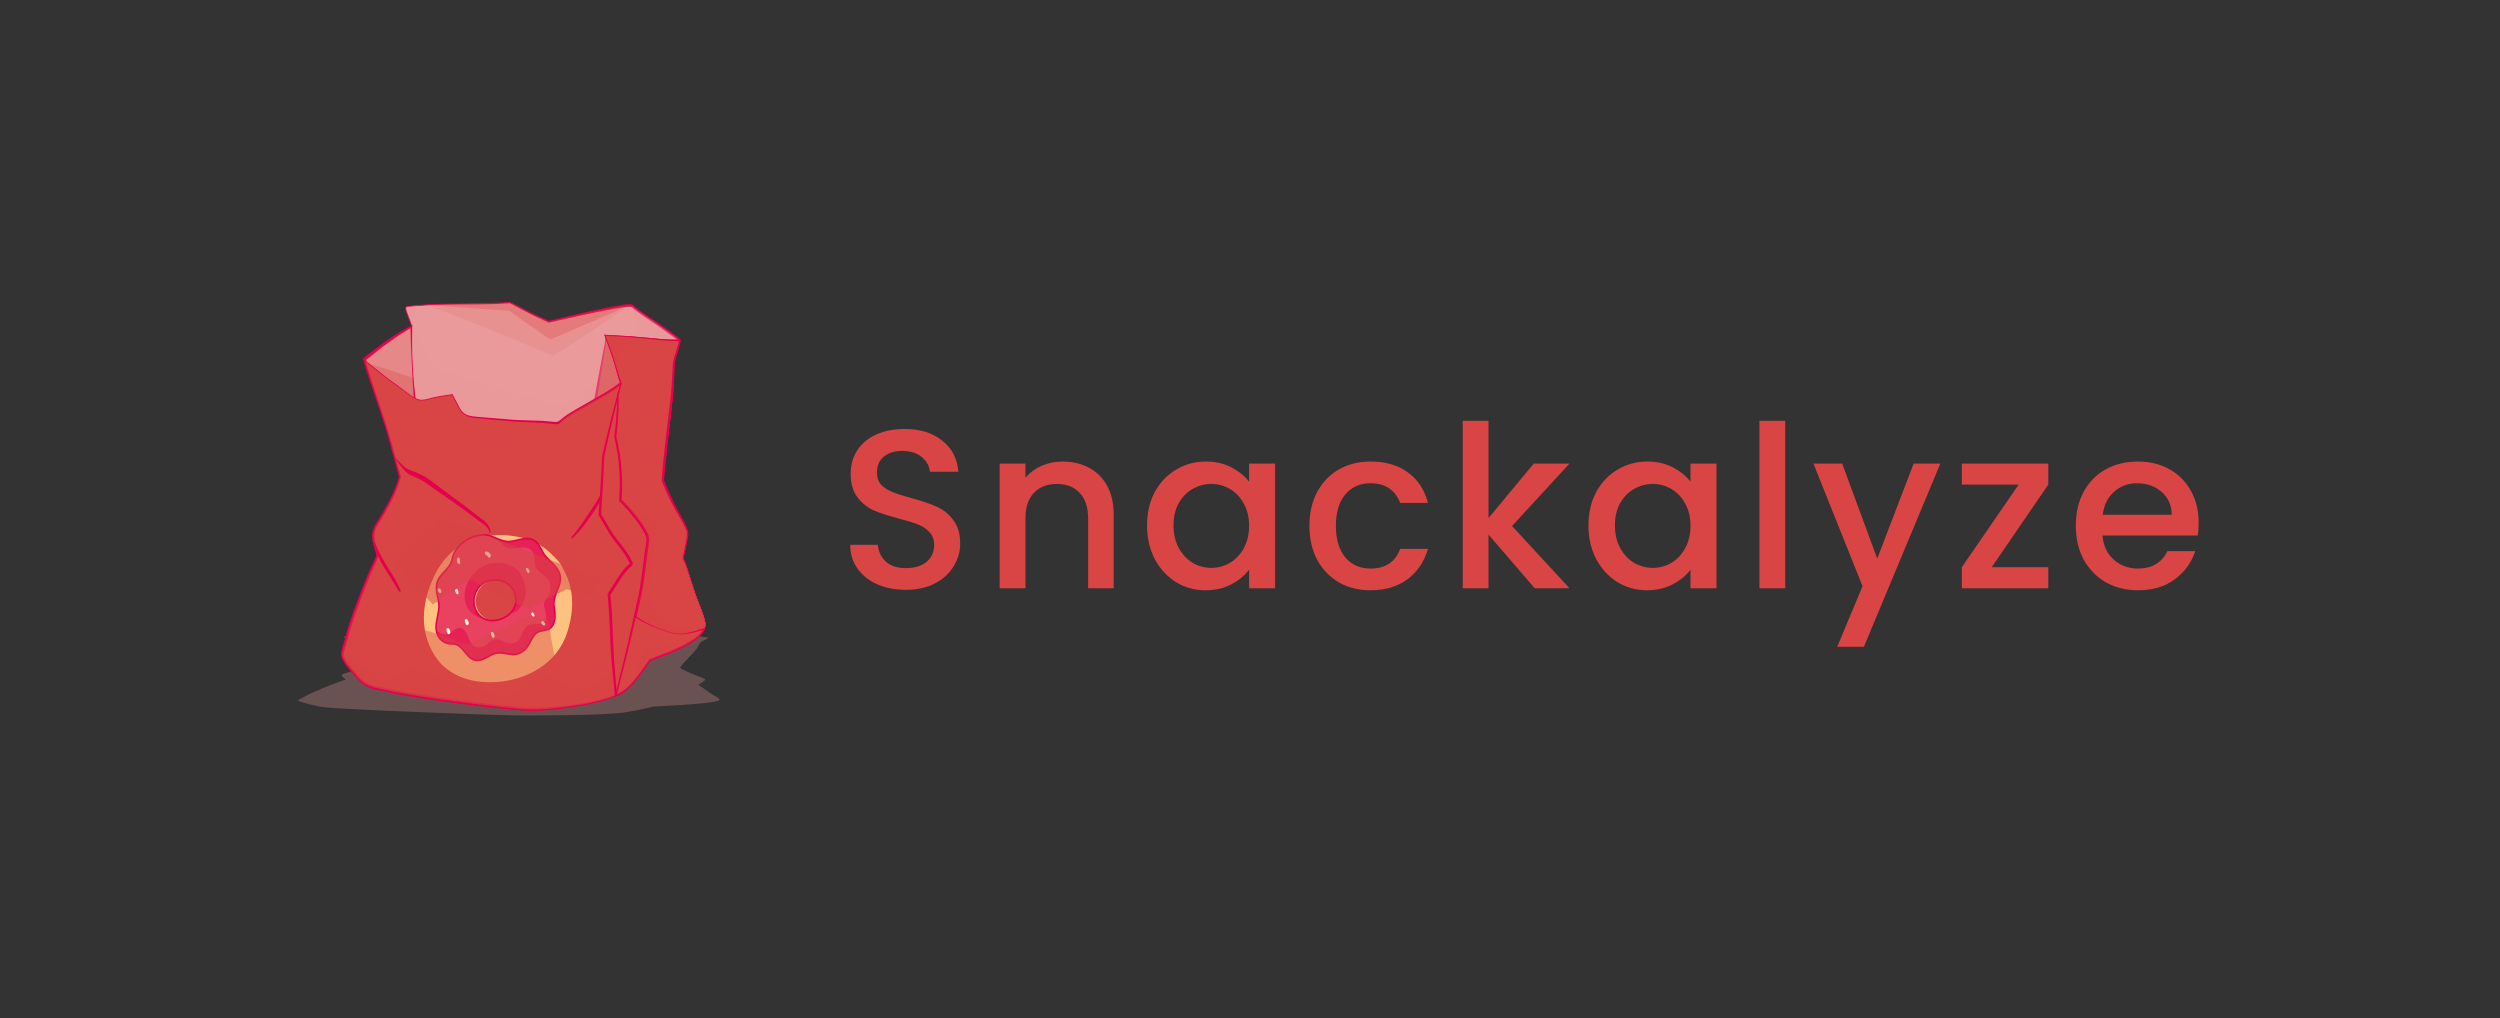 <svg width="221" height="90" viewBox="0 0 221 90" fill="none" xmlns="http://www.w3.org/2000/svg">
<rect x="0" y="0" width="221" height="90" fill="#333333" stroke="none"/>
<path opacity="0.3" d="M63.398 61.972C63.418 61.966 63.436 61.961 63.453 61.955C63.462 61.952 63.473 61.95 63.481 61.947C63.484 61.946 63.485 61.946 63.482 61.946C63.616 61.899 63.65 61.849 63.572 61.777C63.39 61.608 63.029 61.44 62.778 61.275C62.506 61.096 62.286 60.914 62.033 60.734C61.947 60.673 61.836 60.615 61.715 60.557C61.871 60.463 62.014 60.368 62.134 60.271C62.23 60.194 62.423 60.098 62.275 60.017C62.079 59.911 61.833 59.813 61.563 59.715C60.968 59.498 60.516 59.27 60.104 59.038C60.183 58.919 60.269 58.801 60.374 58.682C60.738 58.27 61.156 57.861 61.507 57.448C61.546 57.402 61.579 57.357 61.61 57.311C61.618 57.298 61.626 57.287 61.634 57.275C61.661 57.232 61.687 57.19 61.711 57.148C61.77 57.043 61.822 56.939 61.888 56.834C61.978 56.688 62.449 56.542 62.634 56.381C62.635 56.38 62.63 56.378 62.623 56.376C62.492 56.338 61.175 56.139 60.842 56.087C60.114 55.974 58.608 55.77 57.941 55.64C57.816 55.616 56.322 55.644 54.884 55.678C54.879 55.679 54.874 55.679 54.869 55.679C54.81 55.68 54.752 55.682 54.694 55.683C54.683 55.683 54.672 55.684 54.662 55.684C54.606 55.685 54.551 55.686 54.496 55.688C54.485 55.688 54.475 55.688 54.464 55.689C54.409 55.69 54.353 55.691 54.298 55.693C54.291 55.693 54.284 55.693 54.276 55.693C54.132 55.697 53.992 55.7 53.855 55.704C53.812 55.705 53.77 55.706 53.728 55.707C53.71 55.708 53.691 55.708 53.673 55.709C53.63 55.71 53.587 55.711 53.544 55.712C53.52 55.713 53.497 55.713 53.474 55.714C53.437 55.715 53.4 55.716 53.364 55.717C53.343 55.718 53.322 55.718 53.302 55.718C53.26 55.72 53.218 55.721 53.178 55.722C53.166 55.722 53.155 55.722 53.143 55.723C53.096 55.724 53.05 55.725 53.005 55.727C52.999 55.727 52.992 55.727 52.986 55.727C52.939 55.728 52.893 55.73 52.848 55.731C52.843 55.731 52.838 55.731 52.833 55.731C52.792 55.732 52.752 55.733 52.714 55.734C52.707 55.735 52.699 55.735 52.691 55.735C52.648 55.736 52.606 55.737 52.567 55.739C51.51 55.768 50.451 55.796 49.395 55.829C48.934 55.782 48.471 55.736 48.017 55.687C46.915 55.569 45.614 55.405 45.511 55.405C45.325 55.406 45.136 55.405 44.946 55.405C44.886 55.405 44.825 55.405 44.764 55.404C44.631 55.404 44.496 55.403 44.361 55.403C44.292 55.402 44.224 55.402 44.155 55.401C44.02 55.401 43.884 55.4 43.747 55.398C43.684 55.398 43.62 55.397 43.556 55.397C43.388 55.395 43.219 55.394 43.049 55.392C43.019 55.392 42.988 55.391 42.957 55.391C42.752 55.389 42.546 55.386 42.338 55.384C42.286 55.383 42.233 55.383 42.181 55.382C42.019 55.38 41.856 55.378 41.693 55.376C41.63 55.376 41.566 55.375 41.503 55.374C41.302 55.371 41.102 55.369 40.9 55.366C40.799 55.365 40.698 55.364 40.597 55.362C40.48 55.361 40.363 55.359 40.245 55.358C40.045 55.355 39.845 55.353 39.644 55.35C39.587 55.35 39.531 55.349 39.474 55.348C39.324 55.347 39.174 55.345 39.024 55.343C38.947 55.342 38.87 55.342 38.794 55.341C38.663 55.34 38.532 55.338 38.402 55.337C38.321 55.336 38.24 55.336 38.159 55.335C38.026 55.334 37.892 55.333 37.76 55.332C37.688 55.331 37.616 55.331 37.544 55.33C37.348 55.329 37.153 55.328 36.96 55.328C36.693 55.327 36.429 55.327 36.168 55.327C36.167 55.327 36.165 55.327 36.163 55.327C35.977 55.327 35.792 55.328 35.61 55.329C35.422 55.33 35.236 55.331 35.053 55.334C34.668 55.338 34.937 55.417 35.392 55.718C33.73 55.855 31.881 56.08 30.375 56.28C30.37 56.283 30.379 56.294 30.397 56.312H30.397C30.397 56.312 30.398 56.313 30.399 56.313C30.399 56.314 30.399 56.314 30.4 56.315C30.395 56.314 30.389 56.313 30.384 56.312C30.582 56.502 32.029 57.492 32.3 57.714C32.498 57.876 32.687 58.039 32.87 58.202C32.869 58.201 32.868 58.201 32.868 58.201C32.86 58.199 32.865 58.202 32.876 58.207C33.019 58.333 33.158 58.459 33.297 58.586C33.177 58.652 33.043 58.718 32.884 58.784C32.295 59.026 31.473 59.251 30.673 59.462C30.21 59.584 30.146 59.68 30.267 59.81C30.258 59.812 30.252 59.815 30.256 59.818C30.319 59.868 30.381 59.916 30.446 59.963C30.49 59.999 30.533 60.035 30.573 60.071C30.497 60.094 30.424 60.116 30.363 60.137C29.899 60.296 29.459 60.457 29.053 60.624C28.239 60.958 27.38 61.303 26.794 61.659C26.696 61.719 26.413 61.824 26.389 61.903C26.389 61.904 26.388 61.905 26.388 61.906C26.387 61.911 26.387 61.917 26.389 61.923C26.389 61.924 26.389 61.925 26.39 61.927C26.392 61.933 26.397 61.94 26.405 61.945C26.576 62.074 27.115 62.187 27.499 62.289C27.898 62.394 28.307 62.488 28.886 62.545C29.491 62.605 30.195 62.627 30.832 62.666C33.698 62.84 43.313 63.202 45.21 63.237C45.773 63.247 46.344 63.251 46.916 63.251C47.869 63.251 48.827 63.239 49.764 63.227C51.302 63.207 52.887 63.172 54.358 63.068C55.456 62.99 56.471 62.754 57.253 62.577C57.419 62.54 57.578 62.502 57.738 62.464C58.027 62.446 58.315 62.428 58.603 62.413C59.443 62.368 60.282 62.322 61.094 62.258C61.756 62.205 62.591 62.138 63.123 62.033C63.169 62.025 63.211 62.016 63.25 62.007C63.263 62.005 63.275 62.002 63.288 61.999C63.313 61.993 63.336 61.988 63.358 61.982C63.371 61.979 63.385 61.975 63.398 61.972Z" fill="#EA9A9A"/>
<path d="M62.296 54.818C62.095 54.056 61.739 53.306 61.48 52.565C61.199 51.762 60.962 50.941 60.696 50.131C60.606 49.858 60.494 49.598 60.376 49.342C60.485 48.9 60.584 48.454 60.662 48.002C60.724 47.64 60.866 47.187 60.716 46.825C60.52 46.35 60.283 45.919 60.024 45.484C59.454 44.528 59.005 43.51 58.589 42.474C58.625 41.924 58.669 41.373 58.728 40.823C58.934 38.907 59.188 37.002 59.381 35.084C59.477 34.138 59.492 33.189 59.549 32.24C59.589 31.563 59.956 30.862 60.074 30.111C60.087 30.025 58.771 29.111 58.452 28.881C57.794 28.408 56.443 27.569 55.834 27.017C55.646 26.846 52.33 27.569 51.227 27.818C50.322 28.022 49.418 28.222 48.516 28.44C48.106 28.255 47.695 28.073 47.29 27.879C46.309 27.409 45.145 26.742 45.056 26.749C42.285 26.982 38.796 26.73 36.021 27.101C35.69 27.145 35.943 27.491 36.414 28.843C35.017 29.582 33.482 30.735 32.236 31.752C32.196 31.904 33.964 37.116 34.282 38.208C34.663 39.514 35.019 40.828 35.37 42.144C35.284 42.457 35.186 42.769 35.066 43.08C34.622 44.23 33.972 45.314 33.337 46.335C32.89 47.054 32.943 47.561 33.192 48.373C33.27 48.627 33.342 48.883 33.411 49.14C33.352 49.247 33.294 49.353 33.247 49.455C32.888 50.215 32.552 50.985 32.245 51.775C31.631 53.361 30.981 55.002 30.569 56.674C30.487 57.01 30.195 57.652 30.308 58.014C30.489 58.591 30.984 59.078 31.342 59.519C31.714 59.977 32.091 60.383 32.605 60.606C33.142 60.84 33.754 60.898 34.314 61.034C36.831 61.645 45.215 62.681 46.859 62.716C48.156 62.743 49.487 62.562 50.771 62.375C52.092 62.181 53.449 61.92 54.69 61.346C55.617 60.917 56.429 59.765 57.057 58.904C57.191 58.721 57.318 58.537 57.446 58.353C57.69 58.251 57.934 58.152 58.178 58.062C58.891 57.8 59.602 57.536 60.285 57.186C60.842 56.9 61.544 56.538 61.976 56.026C62.309 55.63 62.435 55.345 62.296 54.818Z" fill="#EA9A9A"/>
<path d="M62.285 54.822L62.177 54.474C62.14 54.359 62.106 54.242 62.062 54.13L61.935 53.792C61.894 53.678 61.848 53.567 61.804 53.455L61.671 53.119L61.543 52.78C61.5 52.667 61.457 52.554 61.42 52.438L61.307 52.093L61.079 51.402L60.858 50.709L60.747 50.362C60.709 50.246 60.675 50.131 60.631 50.019C60.587 49.907 60.55 49.791 60.501 49.682L60.356 49.355L60.352 49.345L60.354 49.335L60.459 48.878L60.511 48.649L60.556 48.418L60.644 47.956C60.672 47.8 60.706 47.647 60.728 47.493C60.751 47.34 60.762 47.184 60.74 47.034C60.729 46.959 60.707 46.888 60.678 46.82L60.584 46.61C60.523 46.468 60.45 46.336 60.382 46.2C60.311 46.066 60.237 45.933 60.163 45.801C60.087 45.671 60.007 45.541 59.933 45.408L59.708 45.011L59.596 44.812C59.559 44.746 59.527 44.675 59.492 44.607L59.285 44.195C59.214 44.059 59.152 43.917 59.088 43.777L58.897 43.356C58.833 43.216 58.777 43.072 58.716 42.929L58.536 42.502L58.53 42.486L58.531 42.469L58.664 40.793L58.847 39.127L59.209 35.797C59.238 35.52 59.274 35.24 59.297 34.966C59.318 34.688 59.347 34.408 59.358 34.131C59.391 33.578 59.408 33.017 59.438 32.457L59.448 32.247L59.449 32.234L59.451 32.214L59.454 32.188L59.46 32.136L59.471 32.032C59.476 31.964 59.496 31.889 59.509 31.817C59.523 31.744 59.538 31.672 59.558 31.605C59.628 31.329 59.718 31.069 59.796 30.806L59.854 30.61L59.904 30.414C59.923 30.348 59.932 30.282 59.946 30.216L59.965 30.117L59.969 30.093C59.97 30.053 59.97 30.14 59.969 30.129L59.968 30.122C59.966 30.123 59.969 30.143 59.974 30.152C59.976 30.157 59.979 30.162 59.982 30.166C59.983 30.168 59.981 30.165 59.981 30.165L59.976 30.159C59.974 30.156 59.968 30.151 59.963 30.146C59.881 30.067 59.776 29.988 59.678 29.912C59.578 29.835 59.476 29.759 59.374 29.684C58.966 29.386 58.55 29.091 58.137 28.8C57.722 28.515 57.298 28.237 56.881 27.947C56.777 27.875 56.672 27.802 56.569 27.727C56.466 27.652 56.361 27.58 56.26 27.5C56.158 27.421 56.053 27.348 55.955 27.261L55.805 27.134L55.786 27.118L55.777 27.11C55.783 27.115 55.757 27.095 55.789 27.119L55.784 27.116L55.763 27.106C55.761 27.108 55.76 27.109 55.758 27.109L55.693 27.106C55.465 27.108 55.22 27.145 54.982 27.18C54.742 27.216 54.502 27.258 54.263 27.3C53.304 27.473 52.347 27.672 51.393 27.879L48.53 28.519L48.509 28.523L48.491 28.515L47.648 28.124L47.227 27.927C47.088 27.86 46.949 27.79 46.811 27.718C46.534 27.577 46.259 27.431 45.985 27.284C45.71 27.139 45.437 26.986 45.161 26.852C45.144 26.845 45.127 26.835 45.11 26.829L45.086 26.819C45.077 26.815 45.068 26.812 45.066 26.812C45.066 26.807 45.037 26.81 45.021 26.811L44.964 26.814L44.737 26.827L44.284 26.852C43.983 26.874 43.679 26.878 43.377 26.887C43.074 26.897 42.771 26.905 42.469 26.906L41.561 26.915C40.956 26.917 40.352 26.921 39.747 26.928C39.445 26.929 39.142 26.938 38.84 26.947C38.538 26.957 38.236 26.958 37.934 26.98C37.633 27 37.331 27.014 37.029 27.038L36.127 27.134C36.054 27.143 35.969 27.143 35.932 27.181C35.896 27.214 35.911 27.306 35.93 27.384C35.973 27.544 36.037 27.704 36.096 27.863C36.218 28.181 36.34 28.501 36.453 28.825L36.467 28.866L36.432 28.885L35.884 29.193L35.346 29.523L34.816 29.872L34.294 30.235L33.779 30.613L33.27 31L32.767 31.398L32.268 31.803L32.288 31.77C32.292 31.759 32.295 31.798 32.301 31.821L32.322 31.901L32.368 32.063C32.399 32.171 32.432 32.279 32.466 32.387L32.671 33.032L33.092 34.319L33.942 36.89L34.152 37.534C34.221 37.75 34.29 37.964 34.356 38.184L34.722 39.494L35.455 42.112L35.464 42.144L35.455 42.175L35.319 42.64L35.159 43.098C35.1 43.251 35.04 43.393 34.98 43.541L34.783 43.979L34.573 44.405L34.352 44.824L34.123 45.235L33.886 45.64L33.645 46.041L33.403 46.438L33.344 46.538L33.294 46.636C33.263 46.702 33.231 46.77 33.207 46.84C33.157 46.98 33.125 47.124 33.115 47.273C33.094 47.569 33.163 47.875 33.249 48.176L33.383 48.638L33.516 49.1L33.531 49.154L33.504 49.207L33.356 49.492C33.31 49.586 33.265 49.691 33.22 49.79L32.948 50.394C32.903 50.495 32.856 50.594 32.813 50.696L32.688 51.002L32.438 51.613C32.271 52.02 32.116 52.44 31.956 52.852C31.798 53.267 31.642 53.682 31.493 54.1C31.194 54.935 30.919 55.781 30.704 56.646L30.683 56.729C30.675 56.756 30.669 56.783 30.659 56.813C30.642 56.872 30.625 56.924 30.607 56.978C30.573 57.085 30.538 57.19 30.507 57.294C30.476 57.398 30.449 57.502 30.43 57.604C30.411 57.705 30.402 57.807 30.412 57.892C30.412 57.915 30.419 57.933 30.423 57.952L30.424 57.959C30.423 57.958 30.428 57.973 30.423 57.958L30.43 57.977L30.445 58.016L30.505 58.171C30.554 58.257 30.591 58.344 30.651 58.431C30.759 58.608 30.891 58.77 31.023 58.933L31.434 59.421C31.571 59.588 31.703 59.743 31.846 59.891C31.99 60.035 32.141 60.167 32.301 60.278C32.384 60.328 32.464 60.385 32.551 60.423C32.593 60.443 32.638 60.469 32.678 60.483L32.818 60.538C33.176 60.667 33.566 60.734 33.954 60.811L35.118 61.055C35.505 61.142 35.893 61.202 36.281 61.268C36.67 61.332 37.056 61.404 37.448 61.459C38.228 61.576 39.008 61.697 39.79 61.799L40.962 61.959L42.136 62.107C42.918 62.212 43.701 62.297 44.484 62.39L45.659 62.51L45.953 62.54L46.246 62.56L46.832 62.6C47.022 62.602 47.224 62.597 47.419 62.596C47.616 62.591 47.814 62.598 48.008 62.579C48.398 62.549 48.789 62.534 49.18 62.483L49.767 62.419L50.353 62.342C50.743 62.29 51.135 62.238 51.523 62.172C52.299 62.043 53.074 61.883 53.825 61.623C54.012 61.556 54.201 61.495 54.384 61.413L54.66 61.297C54.746 61.255 54.842 61.21 54.923 61.157C55.009 61.108 55.091 61.047 55.174 60.99C55.255 60.926 55.336 60.865 55.413 60.796C55.569 60.662 55.717 60.514 55.86 60.36C56.146 60.053 56.41 59.717 56.668 59.376L57.051 58.858L57.426 58.334L57.431 58.327L57.438 58.324L58.168 58.036C58.412 57.945 58.658 57.859 58.901 57.763L59.265 57.621L59.626 57.468C59.748 57.42 59.866 57.362 59.984 57.305C60.102 57.248 60.222 57.194 60.339 57.134C60.456 57.075 60.573 57.013 60.69 56.951C60.805 56.887 60.922 56.825 61.034 56.755C61.149 56.689 61.259 56.614 61.37 56.54C61.425 56.502 61.477 56.459 61.531 56.42C61.585 56.381 61.636 56.336 61.686 56.291C61.791 56.206 61.882 56.102 61.975 56.002C62.062 55.894 62.151 55.787 62.216 55.661C62.253 55.602 62.274 55.532 62.301 55.467C62.315 55.396 62.336 55.327 62.335 55.253C62.348 55.108 62.316 54.963 62.285 54.821L62.285 54.822ZM62.307 54.813L62.307 54.814C62.34 54.957 62.372 55.105 62.36 55.255C62.362 55.331 62.34 55.404 62.325 55.477C62.298 55.545 62.277 55.617 62.239 55.678C62.172 55.807 62.083 55.917 61.996 56.025C61.902 56.129 61.81 56.233 61.705 56.32C61.654 56.366 61.603 56.411 61.548 56.45C61.494 56.491 61.442 56.534 61.387 56.572C61.276 56.648 61.165 56.724 61.05 56.791C60.937 56.862 60.82 56.925 60.705 56.99C60.588 57.053 60.472 57.115 60.355 57.175C60.237 57.236 60.118 57.291 59.999 57.349C59.881 57.406 59.763 57.465 59.641 57.514L59.28 57.669L58.915 57.813C58.672 57.911 58.427 57.998 58.182 58.091L57.456 58.383L57.467 58.373L57.097 58.903L56.719 59.427C56.465 59.773 56.203 60.114 55.916 60.429C55.773 60.587 55.625 60.739 55.467 60.878C55.39 60.95 55.306 61.013 55.225 61.08C55.14 61.14 55.057 61.204 54.967 61.256C54.877 61.315 54.79 61.357 54.696 61.405L54.419 61.526C54.235 61.611 54.045 61.675 53.857 61.746C53.101 62.018 52.323 62.192 51.543 62.334C51.153 62.406 50.763 62.464 50.371 62.522L49.785 62.608L49.196 62.682C48.805 62.738 48.408 62.76 48.013 62.796C47.814 62.817 47.618 62.812 47.421 62.818C47.223 62.821 47.031 62.828 46.828 62.828L46.234 62.793L45.938 62.776L45.643 62.748L44.464 62.639C43.679 62.552 42.894 62.474 42.111 62.376L40.935 62.231L39.761 62.074C38.978 61.973 38.197 61.852 37.415 61.737C37.024 61.682 36.633 61.61 36.242 61.546C35.851 61.48 35.459 61.42 35.073 61.334L33.912 61.092C33.525 61.015 33.132 60.951 32.737 60.809L32.597 60.755C32.544 60.735 32.5 60.709 32.451 60.687C32.354 60.643 32.265 60.582 32.174 60.526C31.997 60.404 31.833 60.26 31.68 60.107C31.53 59.952 31.386 59.784 31.252 59.62L30.841 59.133C30.705 58.965 30.567 58.795 30.448 58.599C30.386 58.508 30.333 58.393 30.278 58.287L30.218 58.131L30.203 58.092L30.196 58.073C30.188 58.051 30.192 58.059 30.189 58.051L30.186 58.037C30.177 58.002 30.168 57.965 30.166 57.931C30.151 57.791 30.167 57.665 30.189 57.545C30.211 57.425 30.241 57.312 30.274 57.202C30.308 57.092 30.344 56.985 30.378 56.88C30.395 56.828 30.413 56.773 30.427 56.726C30.435 56.702 30.442 56.674 30.449 56.648L30.47 56.568C30.691 55.69 30.972 54.836 31.275 53.997C31.427 53.577 31.584 53.16 31.744 52.745C31.906 52.33 32.061 51.916 32.231 51.504L32.486 50.886L32.613 50.577C32.657 50.475 32.704 50.376 32.749 50.275L33.023 49.673C33.069 49.572 33.112 49.474 33.162 49.37L33.318 49.072L33.307 49.179L33.175 48.717L33.043 48.255C32.998 48.098 32.958 47.937 32.93 47.77C32.902 47.603 32.888 47.428 32.901 47.253C32.913 47.078 32.952 46.905 33.012 46.746C33.04 46.665 33.075 46.59 33.112 46.515L33.17 46.404L33.23 46.303L33.477 45.905L33.719 45.508L33.956 45.108L34.186 44.703L34.407 44.292L34.616 43.873L34.811 43.449C34.87 43.304 34.934 43.155 34.99 43.012L35.148 42.568L35.285 42.113L35.285 42.175L34.569 39.55L34.211 38.238C34.149 38.025 34.081 37.808 34.013 37.593L33.807 36.948L32.974 34.37L32.561 33.078L32.36 32.429C32.327 32.321 32.295 32.212 32.264 32.103L32.218 31.938L32.197 31.853C32.193 31.819 32.18 31.803 32.185 31.735L32.186 31.717L32.205 31.702L32.708 31.3L33.216 30.907L33.728 30.523L34.247 30.148L34.772 29.786L35.304 29.438L35.846 29.108L36.397 28.8L36.377 28.86C36.265 28.537 36.145 28.218 36.024 27.899C35.964 27.739 35.901 27.581 35.855 27.409C35.845 27.365 35.835 27.32 35.833 27.27C35.831 27.246 35.833 27.219 35.839 27.191C35.847 27.164 35.86 27.136 35.88 27.116C35.919 27.077 35.967 27.066 36.005 27.059C36.045 27.053 36.081 27.051 36.119 27.047L37.024 26.954C37.326 26.93 37.629 26.917 37.931 26.898C38.233 26.876 38.536 26.872 38.838 26.861C39.141 26.851 39.443 26.841 39.746 26.839C40.351 26.828 40.956 26.822 41.56 26.817L42.467 26.805C42.77 26.802 43.072 26.793 43.373 26.782C43.675 26.77 43.977 26.767 44.279 26.742L44.731 26.711L44.958 26.696L45.014 26.692C45.036 26.692 45.045 26.686 45.081 26.694C45.133 26.708 45.162 26.724 45.2 26.74C45.483 26.875 45.755 27.023 46.032 27.165C46.307 27.309 46.583 27.451 46.859 27.59C46.998 27.659 47.136 27.727 47.276 27.793L47.697 27.984L48.541 28.365L48.502 28.361L51.361 27.69C52.315 27.473 53.271 27.263 54.232 27.079C54.472 27.034 54.713 26.992 54.956 26.955C55.199 26.919 55.438 26.88 55.695 26.877C55.711 26.876 55.73 26.878 55.746 26.879L55.772 26.881C55.785 26.882 55.799 26.885 55.812 26.889C55.826 26.892 55.839 26.896 55.852 26.901L55.873 26.911L55.878 26.914C55.914 26.94 55.891 26.923 55.9 26.93L55.909 26.937L55.927 26.953L56.072 27.074C56.166 27.157 56.27 27.229 56.369 27.306C56.469 27.384 56.573 27.455 56.676 27.529C56.778 27.603 56.882 27.675 56.986 27.746C57.402 28.033 57.823 28.308 58.245 28.596C58.661 28.887 59.075 29.178 59.488 29.478C59.591 29.554 59.693 29.63 59.796 29.708C59.899 29.788 59.998 29.862 60.102 29.962C60.109 29.97 60.115 29.975 60.123 29.985L60.135 29.998L60.141 30.006C60.147 30.014 60.152 30.022 60.157 30.031C60.166 30.046 60.174 30.072 60.176 30.081L60.177 30.088C60.178 30.081 60.177 30.172 60.177 30.136L60.172 30.163L60.151 30.268C60.136 30.339 60.125 30.411 60.106 30.479L60.052 30.684L59.992 30.885C59.911 31.152 59.82 31.411 59.753 31.673C59.684 31.929 59.643 32.187 59.637 32.472C59.604 33.029 59.585 33.587 59.549 34.15C59.536 34.432 59.505 34.708 59.484 34.987C59.458 35.27 59.422 35.544 59.391 35.822C59.265 36.933 59.133 38.042 58.998 39.151L58.797 40.813L58.647 42.479L58.642 42.446L58.816 42.875C58.875 43.017 58.93 43.161 58.992 43.301L59.178 43.723C59.239 43.864 59.3 44.005 59.369 44.141L59.569 44.552C59.603 44.62 59.635 44.69 59.671 44.757L59.781 44.957L60.002 45.357C60.074 45.491 60.151 45.62 60.227 45.753C60.3 45.887 60.374 46.021 60.444 46.157C60.511 46.297 60.585 46.433 60.643 46.575L60.736 46.787C60.767 46.861 60.791 46.94 60.801 47.022C60.824 47.185 60.809 47.348 60.785 47.505C60.76 47.662 60.724 47.815 60.695 47.968L60.603 48.431L60.558 48.662L60.505 48.891L60.398 49.349L60.396 49.33L60.541 49.661C60.59 49.772 60.627 49.887 60.67 50C60.714 50.112 60.749 50.23 60.786 50.345L60.895 50.692L61.114 51.387L61.339 52.078L61.452 52.424C61.487 52.54 61.53 52.652 61.572 52.765L61.699 53.105L61.83 53.441C61.874 53.554 61.919 53.665 61.961 53.779L62.087 54.12C62.131 54.232 62.164 54.349 62.2 54.465L62.307 54.813V54.813Z" fill="#E4004C"/>
<path d="M56.145 30.982C56.138 30.923 56.131 30.864 56.124 30.805C56.047 30.769 55.969 30.735 55.891 30.7C55.976 30.793 56.061 30.888 56.145 30.982Z" fill="#D94445"/>
<path d="M56.151 30.994L56.133 30.984C56.112 30.972 56.099 30.959 56.084 30.946C56.072 30.933 56.06 30.92 56.052 30.906C56.034 30.879 56.023 30.851 56.018 30.821L56.084 30.919C56.065 30.912 56.05 30.891 56.036 30.865C56.023 30.839 56.01 30.81 55.993 30.794C55.976 30.779 55.956 30.773 55.933 30.773C55.911 30.774 55.886 30.782 55.861 30.788L55.948 30.631C55.984 30.637 56.009 30.656 56.036 30.673C56.063 30.689 56.088 30.709 56.105 30.738C56.122 30.766 56.135 30.8 56.144 30.837C56.148 30.857 56.152 30.877 56.154 30.899C56.155 30.909 56.154 30.923 56.155 30.934C56.155 30.946 56.155 30.958 56.153 30.972L56.151 30.994ZM56.137 30.992C56.125 30.994 56.114 30.995 56.104 30.995C56.094 30.995 56.082 30.996 56.073 30.995C56.054 30.994 56.036 30.99 56.019 30.986C55.986 30.976 55.956 30.963 55.932 30.944C55.906 30.926 55.889 30.898 55.873 30.868C55.858 30.837 55.841 30.809 55.834 30.768L55.769 30.365L55.921 30.611C55.936 30.635 55.949 30.66 55.966 30.679C55.982 30.697 56 30.709 56.022 30.71C56.044 30.712 56.071 30.701 56.096 30.693C56.121 30.684 56.145 30.681 56.164 30.691L56.226 30.723L56.23 30.789C56.232 30.818 56.229 30.849 56.218 30.881C56.213 30.896 56.204 30.913 56.196 30.929C56.185 30.946 56.175 30.962 56.157 30.98L56.147 30.99L56.137 30.992Z" fill="#E4004C"/>
<path d="M58.064 33.25C57.456 32.582 56.857 31.904 56.254 31.23C56.38 32.316 56.513 33.402 56.639 34.488C56.645 34.546 56.566 34.545 56.56 34.488C56.43 33.368 56.293 32.248 56.163 31.128C56.006 30.953 55.848 30.78 55.689 30.608C55.551 30.547 55.413 30.485 55.276 30.421C54.7 30.151 54.148 29.811 53.535 29.665C53.581 30.021 53.518 30.364 53.447 30.712C53.358 31.141 53.296 31.578 53.222 32.01C53.077 32.86 52.926 33.709 52.776 34.557C52.634 35.36 52.494 36.162 52.361 36.966C52.416 36.935 52.471 36.905 52.526 36.878C52.747 36.769 52.97 36.666 53.195 36.57C53.685 36.362 54.181 36.179 54.679 35.998C55.662 35.641 56.629 35.245 57.59 34.814C58.041 34.612 58.49 34.405 58.937 34.189C58.643 33.879 58.352 33.566 58.064 33.25Z" fill="#D94445"/>
<path d="M58.056 33.26L57.602 32.757C57.45 32.59 57.296 32.425 57.143 32.259C56.99 32.093 56.834 31.931 56.68 31.767L56.216 31.276L56.307 31.222L56.427 32.064C56.466 32.344 56.509 32.624 56.545 32.905C56.583 33.186 56.621 33.467 56.655 33.748L56.708 34.17L56.733 34.381L56.739 34.434L56.743 34.46L56.743 34.467L56.744 34.47C56.744 34.483 56.743 34.444 56.745 34.499L56.744 34.501L56.743 34.514L56.743 34.517C56.743 34.518 56.742 34.529 56.74 34.534C56.737 34.548 56.732 34.562 56.725 34.575C56.719 34.588 56.711 34.6 56.703 34.609C56.697 34.615 56.69 34.621 56.683 34.626C56.653 34.649 56.627 34.652 56.601 34.653C56.552 34.652 56.501 34.622 56.472 34.565C56.461 34.542 56.452 34.495 56.454 34.496L56.45 34.47L56.444 34.417L56.432 34.311L56.408 34.1L56.361 33.678C56.33 33.396 56.3 33.114 56.273 32.831L56.103 31.138L56.121 31.178L55.657 30.648L55.672 30.658C55.494 30.573 55.315 30.494 55.138 30.403C54.961 30.316 54.785 30.224 54.609 30.136C54.521 30.092 54.434 30.046 54.344 30.007C54.255 29.966 54.166 29.925 54.076 29.89C54.031 29.872 53.986 29.852 53.941 29.837L53.804 29.789C53.713 29.756 53.619 29.737 53.526 29.711L53.574 29.659C53.617 29.976 53.576 30.295 53.522 30.6C53.492 30.752 53.47 30.901 53.443 31.055C53.418 31.207 53.391 31.359 53.37 31.512C53.325 31.817 53.28 32.122 53.231 32.427C53.183 32.732 53.135 33.037 53.084 33.341L52.481 36.994L52.306 36.839C52.376 36.803 52.44 36.764 52.514 36.729L52.717 36.634L53.123 36.447L53.155 36.433L53.181 36.423L53.232 36.403L53.336 36.362L53.544 36.282L53.959 36.123C54.514 35.914 55.07 35.7 55.626 35.498L56.044 35.346C56.183 35.296 56.319 35.237 56.457 35.184L57.285 34.861C57.423 34.806 57.561 34.756 57.697 34.695L58.108 34.519C58.381 34.4 58.656 34.286 58.928 34.164L58.921 34.209C58.777 34.05 58.635 33.889 58.49 33.733L58.056 33.26ZM58.072 33.24L58.511 33.706C58.657 33.862 58.806 34.014 58.953 34.169L58.98 34.197L58.945 34.214C58.676 34.343 58.409 34.481 58.141 34.614L57.739 34.815C57.606 34.883 57.468 34.945 57.333 35.009L56.519 35.388C56.382 35.449 56.247 35.515 56.109 35.572L55.697 35.741C55.145 35.965 54.593 36.178 54.041 36.397L53.626 36.558L53.418 36.638L53.314 36.678L53.262 36.698L53.236 36.708C53.247 36.703 53.238 36.707 53.24 36.706L53.239 36.706L53.236 36.708L53.229 36.711L53.217 36.717L52.81 36.903L52.606 36.996C52.544 37.023 52.478 37.061 52.414 37.093L52.192 37.206L52.24 36.939L52.566 35.118C52.621 34.815 52.673 34.51 52.731 34.207L52.901 33.298C52.957 32.995 53.014 32.693 53.073 32.39C53.133 32.088 53.188 31.785 53.243 31.481C53.269 31.328 53.301 31.178 53.33 31.027C53.361 30.877 53.388 30.722 53.422 30.573C53.486 30.276 53.531 29.971 53.495 29.672L53.486 29.602L53.543 29.62C53.637 29.648 53.732 29.671 53.825 29.705L53.964 29.754C54.01 29.77 54.055 29.791 54.101 29.81C54.283 29.883 54.46 29.973 54.638 30.058C54.816 30.146 54.99 30.235 55.168 30.32C55.345 30.404 55.526 30.479 55.705 30.558L55.714 30.562L55.72 30.569L56.204 31.079L56.218 31.094L56.222 31.119L56.452 32.803C56.491 33.084 56.528 33.365 56.563 33.646L56.616 34.068L56.642 34.279L56.654 34.384L56.66 34.437L56.664 34.464C56.666 34.483 56.664 34.452 56.657 34.446C56.645 34.419 56.623 34.409 56.606 34.409C56.594 34.408 56.585 34.41 56.567 34.421C56.563 34.424 56.56 34.428 56.557 34.431C56.551 34.437 56.545 34.445 56.541 34.454C56.536 34.463 56.533 34.474 56.532 34.484C56.532 34.487 56.532 34.497 56.532 34.495L56.532 34.492L56.533 34.478L56.533 34.477C56.534 34.531 56.533 34.491 56.533 34.503L56.533 34.499L56.532 34.493L56.529 34.466L56.522 34.414L56.498 34.202L56.451 33.78C56.418 33.498 56.39 33.216 56.361 32.934C56.331 32.652 56.307 32.369 56.28 32.087L56.2 31.239L56.183 31.058L56.291 31.186L56.733 31.704C56.88 31.876 57.026 32.051 57.175 32.221C57.324 32.392 57.471 32.564 57.622 32.733L58.072 33.24Z" fill="#E4004C"/>
<path opacity="0.4" d="M62.296 54.818C62.095 54.056 61.74 53.306 61.48 52.565C61.199 51.762 60.962 50.941 60.696 50.131C60.606 49.858 60.495 49.598 60.376 49.342C60.485 48.9 60.584 48.454 60.662 48.002C60.724 47.64 60.866 47.187 60.716 46.825C60.52 46.35 60.283 45.919 60.024 45.484C59.454 44.528 59.005 43.51 58.589 42.474C58.625 41.924 58.669 41.373 58.728 40.823C58.934 38.907 59.188 37.002 59.382 35.084C59.477 34.138 59.492 33.189 59.549 32.24C59.589 31.563 59.956 30.862 60.074 30.111C60.087 30.025 58.771 29.111 58.452 28.881C57.794 28.408 56.443 27.569 55.834 27.017C55.795 26.981 56.672 30.919 56.584 30.943C55.616 31.216 54.405 29.384 53.45 29.723C53.203 31.011 52.961 32.3 52.711 33.587C52.713 33.63 49.873 35.836 49.835 35.833C48.501 35.744 38.59 32.538 38.59 32.538L36.414 28.843C36.337 28.169 36.981 26.999 36.981 26.999C36.654 27.027 36.333 27.06 36.021 27.101C35.69 27.145 35.943 27.491 36.414 28.843C35.017 29.582 33.482 30.735 32.236 31.752C32.197 31.904 33.964 37.116 34.282 38.208C34.664 39.514 35.019 40.828 35.37 42.144C35.284 42.457 35.186 42.769 35.066 43.08C34.622 44.23 33.972 45.314 33.337 46.335C32.89 47.054 32.943 47.561 33.193 48.373C33.27 48.627 33.342 48.883 33.411 49.14C33.352 49.247 33.295 49.353 33.247 49.455C32.888 50.215 32.552 50.985 32.245 51.776C31.631 53.361 30.981 55.002 30.57 56.674C30.487 57.01 30.195 57.652 30.309 58.014C30.489 58.591 30.984 59.078 31.342 59.519C31.714 59.977 32.091 60.383 32.605 60.606C33.143 60.84 33.754 60.898 34.314 61.034C36.831 61.645 45.215 62.681 46.859 62.716C48.156 62.743 49.487 62.562 50.771 62.375C52.093 62.181 53.449 61.92 54.69 61.346C55.617 60.917 56.43 59.765 57.057 58.904C57.191 58.721 57.318 58.537 57.446 58.353C57.69 58.251 57.934 58.152 58.179 58.062C58.891 57.8 59.602 57.537 60.285 57.186C60.842 56.901 61.544 56.538 61.976 56.026C62.309 55.63 62.435 55.345 62.296 54.818Z" fill="#EA9A9A"/>
<path d="M34.44 38.767C34.901 38.86 35.357 38.99 35.822 39.172C36.295 39.359 36.767 39.55 37.242 39.721C36.632 36.135 36.364 32.529 36.361 28.872C34.978 29.613 33.466 30.748 32.236 31.752C32.197 31.904 33.964 37.116 34.282 38.207C34.337 38.393 34.387 38.58 34.44 38.767Z" fill="#EA9A9A"/>
<path d="M34.45 38.754C34.568 38.775 34.687 38.794 34.804 38.816L34.985 38.858C35.045 38.872 35.105 38.884 35.165 38.9L35.344 38.949C35.403 38.966 35.463 38.98 35.522 38.999L35.699 39.057L35.875 39.117L36.574 39.367L37.271 39.621L37.153 39.741C37.077 39.294 37 38.847 36.928 38.399C36.864 37.949 36.802 37.499 36.744 37.048L36.674 36.369C36.65 36.143 36.631 35.916 36.609 35.69L36.514 34.328C36.493 33.873 36.468 33.419 36.441 32.965C36.422 32.51 36.401 32.056 36.376 31.602L36.351 30.92L36.322 30.238L36.284 28.872L36.393 28.952L35.86 29.27L35.334 29.605L34.816 29.957L34.304 30.319L33.798 30.694L33.298 31.079C32.967 31.341 32.638 31.605 32.31 31.871L32.358 31.794C32.364 31.783 32.365 31.767 32.363 31.756L32.367 31.778C32.37 31.792 32.374 31.808 32.379 31.827C32.387 31.862 32.397 31.897 32.407 31.934C32.426 32.006 32.448 32.079 32.47 32.152L32.602 32.59L32.875 33.467L33.423 35.222C33.514 35.514 33.607 35.806 33.696 36.1L33.963 36.981C34.052 37.275 34.139 37.57 34.222 37.866C34.263 38.014 34.305 38.163 34.341 38.313L34.45 38.754ZM34.431 38.778L34.289 38.333C34.244 38.186 34.195 38.043 34.145 37.898L33.844 37.032L33.541 36.167C33.439 35.879 33.341 35.59 33.242 35.3L32.945 34.432C32.847 34.142 32.748 33.853 32.651 33.562L32.367 32.687C32.321 32.541 32.274 32.395 32.23 32.246C32.208 32.172 32.186 32.098 32.165 32.022C32.154 31.984 32.144 31.945 32.135 31.905C32.13 31.887 32.125 31.865 32.12 31.841L32.113 31.806C32.109 31.776 32.11 31.741 32.115 31.71L32.123 31.666L32.163 31.633L32.66 31.235L33.163 30.847L33.672 30.469L34.187 30.101L34.709 29.745L35.239 29.407L35.778 29.087C35.869 29.036 35.962 28.988 36.053 28.939L36.329 28.792L36.439 28.733L36.438 28.872L36.428 30.235L36.437 30.916L36.451 31.598C36.471 32.051 36.494 32.505 36.519 32.958C36.554 33.411 36.592 33.863 36.634 34.315L36.783 35.666C36.812 35.891 36.843 36.115 36.87 36.34L36.952 37.014C37.015 37.462 37.074 37.91 37.132 38.359C37.201 38.806 37.266 39.253 37.332 39.7L37.358 39.88L37.214 39.821L36.524 39.539L35.836 39.253L35.492 39.114C35.435 39.091 35.377 39.072 35.319 39.051L35.145 38.988C35.087 38.968 35.028 38.952 34.97 38.933L34.794 38.878L34.431 38.778Z" fill="#E4004C"/>
<path opacity="0.2" d="M34.44 38.767C34.901 38.86 35.357 38.99 35.822 39.172C36.295 39.359 36.767 39.55 37.242 39.721C36.632 36.135 36.364 32.529 36.361 28.872C34.978 29.613 33.466 30.748 32.236 31.752C32.197 31.904 33.964 37.116 34.282 38.207C34.337 38.393 34.387 38.58 34.44 38.767Z" fill="#D94445"/>
<path opacity="0.3" d="M36.086 33.249C35.202 32.988 34.333 32.647 33.447 32.402C33.067 32.297 32.68 32.208 32.31 32.064C32.644 33.225 34.006 37.262 34.282 38.207C34.337 38.393 34.387 38.58 34.44 38.767C34.901 38.86 35.357 38.99 35.822 39.173C36.295 39.359 36.767 39.55 37.242 39.721C36.883 37.613 36.646 35.497 36.508 33.369C36.367 33.329 36.227 33.29 36.086 33.249Z" fill="#D94445"/>
<path d="M61.48 52.565C61.199 51.762 60.962 50.941 60.696 50.131C60.606 49.858 60.494 49.598 60.376 49.342C60.485 48.9 60.584 48.454 60.662 48.002C60.724 47.64 60.866 47.187 60.716 46.825C60.52 46.35 60.283 45.919 60.024 45.484C59.454 44.528 59.005 43.51 58.589 42.474C58.625 41.924 58.669 41.373 58.728 40.823C58.934 38.907 59.188 37.002 59.381 35.084C59.444 34.469 59.472 33.853 59.499 33.237C58.818 32.544 58.13 31.859 57.43 31.19C56.433 32.138 55.949 33.049 54.887 33.899C53.907 34.684 52.365 35.458 51.302 36.085C50.828 36.365 50.335 36.624 49.887 36.958C49.538 37.218 49.419 37.453 49.018 37.397C47.8 37.227 46.554 37.277 45.329 37.183C44.238 37.099 43.147 37 42.057 36.894C41.397 36.83 40.91 36.713 40.565 36.018C40.376 35.637 40.178 35.264 39.976 34.893C39.35 34.995 38.708 35.059 38.094 35.229C37.71 35.335 37.329 35.461 36.941 35.329C36.49 35.175 36.076 34.821 35.69 34.524C35.166 34.121 34.62 33.755 34.094 33.352C33.476 32.879 32.868 32.39 32.263 31.895C32.484 32.753 33.99 37.208 34.282 38.207C34.663 39.514 35.019 40.828 35.37 42.144C35.284 42.457 35.186 42.769 35.066 43.08C34.622 44.23 33.972 45.314 33.337 46.335C32.89 47.054 32.943 47.561 33.192 48.373C33.27 48.627 33.342 48.883 33.411 49.139C33.352 49.247 33.294 49.353 33.247 49.455C32.888 50.215 32.552 50.985 32.245 51.775C31.631 53.361 30.981 55.002 30.569 56.674C30.487 57.01 30.195 57.652 30.308 58.014C30.489 58.591 30.984 59.078 31.342 59.519C31.714 59.977 32.091 60.382 32.605 60.606C33.142 60.84 33.754 60.898 34.314 61.033C36.831 61.645 45.215 62.681 46.859 62.716C48.156 62.743 49.487 62.562 50.771 62.374C52.092 62.181 53.449 61.919 54.69 61.346C55.617 60.917 56.429 59.765 57.057 58.904C57.191 58.721 57.318 58.537 57.446 58.353C57.69 58.251 57.934 58.152 58.178 58.062C58.891 57.8 59.602 57.536 60.285 57.186C60.842 56.9 61.544 56.538 61.976 56.026C62.309 55.63 62.435 55.345 62.296 54.817C62.095 54.056 61.739 53.306 61.48 52.565Z" fill="#D94445"/>
<path d="M61.469 52.57L61.202 51.76C61.112 51.49 61.024 51.219 60.938 50.948L60.679 50.135L60.53 49.737L60.359 49.352L60.356 49.345L60.358 49.336L60.463 48.879L60.515 48.65L60.56 48.419L60.648 47.957C60.677 47.801 60.712 47.649 60.735 47.495C60.758 47.341 60.77 47.184 60.748 47.032C60.737 46.956 60.715 46.884 60.686 46.816L60.592 46.605C60.532 46.463 60.459 46.331 60.392 46.193C60.321 46.059 60.247 45.926 60.172 45.794C60.096 45.664 60.016 45.534 59.943 45.401L59.718 45.004L59.606 44.805C59.569 44.739 59.536 44.669 59.501 44.601L59.295 44.189C59.224 44.053 59.161 43.912 59.098 43.771L58.907 43.35C58.843 43.21 58.786 43.066 58.726 42.924L58.546 42.497L58.541 42.484L58.542 42.47L58.633 41.311C58.65 41.117 58.661 40.924 58.682 40.731L58.745 40.154L58.998 37.848L59.244 35.541C59.263 35.35 59.289 35.155 59.302 34.967L59.345 34.388C59.362 34.194 59.37 34.002 59.379 33.809L59.406 33.231L59.438 33.318L57.366 31.28L57.495 31.28C57.183 31.589 56.882 31.913 56.597 32.26C56.309 32.604 56.025 32.959 55.713 33.286C55.638 33.371 55.554 33.446 55.475 33.526C55.394 33.605 55.315 33.686 55.228 33.756L54.974 33.974C54.883 34.048 54.798 34.107 54.71 34.174C54.539 34.309 54.351 34.425 54.17 34.549C53.986 34.668 53.802 34.78 53.617 34.893C53.245 35.114 52.871 35.328 52.496 35.536C52.121 35.746 51.746 35.954 51.376 36.169C51.004 36.386 50.627 36.592 50.266 36.82C50.09 36.943 49.911 37.055 49.748 37.199C49.666 37.267 49.581 37.346 49.478 37.407C49.451 37.422 49.427 37.439 49.399 37.45L49.313 37.48C49.285 37.493 49.255 37.491 49.226 37.497C49.197 37.499 49.166 37.508 49.138 37.504C49.02 37.499 48.924 37.487 48.818 37.476L48.507 37.443C48.3 37.422 48.092 37.395 47.885 37.389L47.265 37.356L46.641 37.331C46.224 37.32 45.807 37.289 45.39 37.266C44.973 37.231 44.559 37.189 44.144 37.151L42.898 37.034L42.275 36.975C42.068 36.956 41.858 36.939 41.65 36.897C41.442 36.857 41.231 36.792 41.044 36.666C40.854 36.544 40.7 36.359 40.584 36.153L39.939 34.918L39.983 34.942L39.447 35.023C39.269 35.05 39.09 35.072 38.913 35.105C38.736 35.136 38.557 35.163 38.383 35.208L38.12 35.27L37.857 35.341C37.681 35.387 37.5 35.426 37.316 35.428C37.269 35.428 37.223 35.429 37.177 35.422C37.131 35.415 37.085 35.414 37.04 35.399C36.994 35.386 36.949 35.379 36.904 35.36L36.777 35.309C36.433 35.153 36.133 34.918 35.834 34.686C35.686 34.569 35.535 34.46 35.383 34.348L34.927 34.014L34.472 33.681C34.32 33.569 34.167 33.462 34.017 33.345L32.239 31.935L32.304 31.881L32.499 32.52C32.565 32.732 32.628 32.946 32.696 33.158L33.112 34.427L33.95 36.965L34.154 37.602C34.222 37.816 34.292 38.026 34.357 38.242L34.719 39.533L35.442 42.117L35.449 42.144L35.442 42.17L35.305 42.635L35.147 43.091C35.088 43.243 35.027 43.386 34.968 43.535L34.771 43.971L34.561 44.397L34.341 44.815L34.111 45.226L33.875 45.632L33.634 46.033L33.392 46.429L33.333 46.53L33.283 46.628C33.251 46.695 33.219 46.764 33.195 46.834C33.144 46.975 33.111 47.122 33.102 47.271C33.082 47.572 33.152 47.879 33.239 48.181L33.373 48.641L33.507 49.103L33.521 49.153L33.496 49.202L33.348 49.487C33.303 49.582 33.258 49.687 33.213 49.786L32.942 50.391C32.897 50.491 32.85 50.591 32.807 50.693L32.683 50.999L32.433 51.611C32.266 52.018 32.111 52.437 31.951 52.85C31.793 53.264 31.637 53.68 31.488 54.098C31.189 54.933 30.914 55.779 30.699 56.644L30.677 56.728C30.67 56.755 30.663 56.781 30.654 56.811C30.637 56.87 30.62 56.922 30.602 56.976C30.567 57.083 30.533 57.188 30.502 57.292C30.471 57.396 30.443 57.5 30.424 57.603C30.406 57.705 30.396 57.807 30.406 57.894C30.407 57.916 30.413 57.935 30.417 57.954L30.419 57.961C30.418 57.96 30.422 57.974 30.418 57.96L30.425 57.98L30.44 58.019L30.5 58.173C30.549 58.26 30.586 58.348 30.647 58.435C30.754 58.612 30.887 58.775 31.019 58.937L31.431 59.424C31.568 59.591 31.701 59.746 31.844 59.893C31.988 60.037 32.139 60.169 32.3 60.28C32.383 60.33 32.463 60.386 32.551 60.424C32.593 60.443 32.638 60.47 32.678 60.484L32.818 60.538C33.176 60.667 33.566 60.731 33.954 60.809L35.118 61.053C35.505 61.14 35.894 61.2 36.282 61.266C36.67 61.33 37.057 61.402 37.448 61.457C38.228 61.573 39.008 61.695 39.79 61.797L40.962 61.957L42.136 62.104C42.918 62.206 43.702 62.288 44.485 62.378L45.659 62.498L45.953 62.528L46.246 62.548L46.832 62.587C47.022 62.59 47.224 62.584 47.419 62.583C47.615 62.578 47.814 62.586 48.008 62.566C48.398 62.536 48.787 62.519 49.178 62.468L49.764 62.402L50.35 62.323C50.74 62.27 51.132 62.219 51.52 62.153C52.296 62.024 53.07 61.864 53.82 61.605C54.007 61.538 54.196 61.477 54.378 61.396L54.654 61.281C54.739 61.238 54.836 61.194 54.916 61.141C55.001 61.093 55.083 61.032 55.166 60.975C55.245 60.911 55.327 60.851 55.404 60.782C55.559 60.649 55.707 60.501 55.85 60.348C56.135 60.041 56.399 59.706 56.657 59.365L57.039 58.848L57.415 58.323L57.422 58.313L57.432 58.309L57.924 58.117L58.17 58.021L58.417 57.931C58.581 57.872 58.746 57.812 58.909 57.749C59.073 57.686 59.237 57.626 59.398 57.556C59.56 57.487 59.724 57.426 59.882 57.347C60.041 57.27 60.202 57.198 60.359 57.117C60.517 57.036 60.674 56.955 60.828 56.867C60.906 56.825 60.983 56.78 61.059 56.733C61.136 56.688 61.211 56.64 61.284 56.589L61.395 56.514L61.503 56.433C61.538 56.405 61.575 56.38 61.61 56.35L61.712 56.26C61.782 56.203 61.844 56.135 61.907 56.068C61.971 56.004 62.027 55.927 62.085 55.854C62.196 55.707 62.292 55.537 62.321 55.345C62.352 55.154 62.314 54.956 62.263 54.77C62.205 54.583 62.151 54.394 62.089 54.209L61.886 53.662L61.673 53.119L61.469 52.57ZM61.491 52.56L61.697 53.107L61.912 53.649L62.118 54.197C62.181 54.382 62.236 54.571 62.295 54.758C62.348 54.947 62.388 55.15 62.357 55.353C62.327 55.556 62.227 55.733 62.114 55.885C62.056 55.958 62.001 56.035 61.935 56.102C61.871 56.17 61.809 56.24 61.738 56.298L61.635 56.39C61.6 56.42 61.563 56.446 61.527 56.474L61.419 56.557C61.382 56.584 61.344 56.608 61.307 56.634C61.233 56.685 61.157 56.735 61.08 56.78C61.004 56.828 60.927 56.873 60.849 56.916C60.694 57.005 60.536 57.087 60.379 57.169C60.222 57.251 60.061 57.325 59.901 57.403C59.822 57.442 59.742 57.479 59.66 57.513L59.418 57.618C59.256 57.69 59.092 57.752 58.929 57.818C58.766 57.884 58.602 57.946 58.438 58.008L58.192 58.101L57.948 58.2L57.461 58.398L57.478 58.383L57.108 58.914L56.73 59.438C56.475 59.784 56.213 60.126 55.926 60.442C55.783 60.599 55.634 60.752 55.476 60.892C55.398 60.964 55.315 61.027 55.233 61.094C55.148 61.155 55.065 61.219 54.974 61.272C54.883 61.332 54.797 61.373 54.702 61.421L54.424 61.543C54.24 61.628 54.05 61.692 53.862 61.764C53.105 62.037 52.326 62.211 51.545 62.353C51.35 62.389 51.155 62.422 50.96 62.452C50.765 62.485 50.568 62.512 50.373 62.541L49.786 62.626L49.197 62.697C48.806 62.752 48.408 62.774 48.013 62.808C47.814 62.829 47.618 62.824 47.421 62.83C47.223 62.833 47.031 62.841 46.827 62.84L46.233 62.806L45.937 62.788L45.642 62.761C45.249 62.724 44.855 62.691 44.462 62.651C43.678 62.561 42.893 62.48 42.11 62.379L40.935 62.234L39.761 62.076C38.978 61.975 38.197 61.854 37.415 61.739C37.024 61.685 36.633 61.612 36.242 61.548C35.851 61.482 35.458 61.422 35.072 61.336L33.911 61.094C33.525 61.017 33.132 60.952 32.737 60.809L32.598 60.754C32.544 60.735 32.501 60.708 32.452 60.686C32.355 60.642 32.266 60.58 32.175 60.525C31.998 60.402 31.835 60.258 31.682 60.104C31.532 59.949 31.389 59.781 31.256 59.617L30.845 59.129C30.709 58.96 30.571 58.791 30.453 58.596C30.39 58.505 30.338 58.39 30.283 58.284L30.223 58.129L30.208 58.09L30.201 58.07C30.193 58.049 30.197 58.057 30.194 58.049L30.191 58.035C30.183 58 30.174 57.964 30.172 57.93C30.157 57.792 30.172 57.666 30.194 57.546C30.216 57.427 30.247 57.314 30.28 57.204C30.313 57.094 30.349 56.987 30.384 56.882C30.401 56.83 30.418 56.776 30.433 56.728C30.44 56.704 30.447 56.676 30.454 56.649L30.476 56.57C30.697 55.692 30.977 54.839 31.28 53.999C31.432 53.579 31.589 53.163 31.749 52.748C31.911 52.333 32.066 51.919 32.236 51.507L32.491 50.889L32.619 50.58C32.663 50.478 32.71 50.379 32.755 50.279L33.03 49.677C33.077 49.576 33.119 49.478 33.17 49.375L33.326 49.077L33.315 49.176L33.185 48.713L33.12 48.482L33.053 48.251C33.009 48.094 32.969 47.934 32.942 47.767C32.914 47.601 32.901 47.428 32.914 47.254C32.926 47.081 32.965 46.91 33.024 46.752C33.052 46.672 33.087 46.597 33.123 46.523L33.181 46.412L33.241 46.311L33.487 45.914L33.73 45.517L33.967 45.116L34.197 44.711L34.418 44.3L34.628 43.881L34.823 43.456C34.883 43.31 34.946 43.162 35.003 43.019L35.161 42.573L35.298 42.118L35.298 42.17L34.592 39.581L34.239 38.286C34.177 38.073 34.107 37.861 34.042 37.648L33.843 37.011L33.022 34.466L32.613 33.193C32.546 32.98 32.483 32.765 32.417 32.551L32.223 31.909L32.181 31.77L32.287 31.855L34.061 33.272C34.209 33.387 34.363 33.496 34.513 33.608L34.968 33.943L35.422 34.278C35.573 34.389 35.727 34.5 35.874 34.618C36.17 34.85 36.473 35.081 36.801 35.228L36.928 35.279C36.968 35.295 37.012 35.302 37.054 35.314C37.096 35.328 37.14 35.328 37.184 35.335C37.227 35.342 37.271 35.34 37.315 35.34C37.49 35.338 37.665 35.299 37.839 35.253L38.101 35.181L38.367 35.117C38.543 35.071 38.722 35.044 38.901 35.011C39.079 34.977 39.257 34.955 39.436 34.926L39.97 34.843L39.999 34.839L40.014 34.867L40.661 36.096C40.772 36.29 40.915 36.46 41.09 36.572C41.265 36.687 41.464 36.746 41.666 36.783C41.869 36.821 42.075 36.835 42.283 36.853L42.906 36.904L44.153 37.007C44.568 37.04 44.984 37.078 45.399 37.108C45.814 37.126 46.228 37.152 46.645 37.159L47.27 37.176L47.898 37.203C48.108 37.207 48.314 37.232 48.522 37.251L48.833 37.28C48.935 37.29 49.047 37.301 49.136 37.304C49.324 37.309 49.472 37.184 49.642 37.032C49.809 36.881 49.995 36.761 50.174 36.634C50.542 36.397 50.916 36.185 51.286 35.969C51.659 35.75 52.034 35.54 52.408 35.33C52.783 35.12 53.154 34.906 53.523 34.686C53.705 34.573 53.888 34.461 54.068 34.344C54.244 34.222 54.423 34.111 54.596 33.975C54.682 33.91 54.775 33.844 54.854 33.779L55.1 33.566C55.184 33.498 55.26 33.419 55.338 33.342C55.415 33.264 55.496 33.192 55.57 33.108L55.793 32.863C55.867 32.78 55.938 32.693 56.011 32.608C56.157 32.44 56.3 32.264 56.446 32.093C56.735 31.745 57.044 31.415 57.366 31.101L57.431 31.037L57.495 31.101L59.561 33.157L59.595 33.191L59.593 33.243L59.562 33.826C59.553 34.021 59.543 34.215 59.525 34.407L59.478 34.986C59.462 35.184 59.435 35.372 59.414 35.565L59.142 37.87L58.863 40.173L58.794 40.748C58.771 40.939 58.758 41.133 58.739 41.325L58.636 42.479L58.632 42.452L58.806 42.881C58.865 43.023 58.92 43.168 58.982 43.308L59.168 43.73C59.23 43.871 59.29 44.012 59.359 44.148L59.56 44.559C59.594 44.628 59.625 44.698 59.661 44.765L59.772 44.965L59.992 45.365C60.064 45.499 60.142 45.628 60.217 45.761C60.291 45.895 60.364 46.029 60.434 46.165C60.501 46.303 60.576 46.439 60.635 46.581L60.728 46.792C60.759 46.865 60.782 46.944 60.793 47.024C60.816 47.185 60.802 47.348 60.778 47.504C60.754 47.661 60.718 47.814 60.69 47.968L60.599 48.43L60.554 48.662L60.501 48.891L60.394 49.349L60.392 49.333L60.562 49.721L60.71 50.12L60.967 50.936C61.051 51.208 61.138 51.479 61.227 51.749L61.491 52.56Z" fill="#E4004C"/>
<path d="M49.779 50.297C48.637 48.37 46.496 47.503 44.55 47.343C43.937 47.292 43.277 47.318 42.671 47.44C40.993 47.777 39.488 48.869 38.585 50.543C37.443 52.659 36.975 55.256 38.169 57.502C38.444 58.02 38.842 58.588 39.271 58.95C40.613 60.084 42.224 60.393 43.858 60.293C46.431 60.136 49.235 58.759 50.146 55.893C50.42 55.033 51.126 52.569 49.779 50.297ZM44.913 54.386C43.898 55.136 42.356 55.096 41.951 53.588C41.664 52.523 42.471 51.362 43.42 51.306C43.826 51.203 44.303 51.277 44.685 51.49C45.783 52.102 45.937 53.63 44.913 54.386Z" fill="#FDC280"/>
<path d="M38.62 50.54C38.527 50.707 38.438 50.876 38.354 51.048C38.28 51.341 38.234 51.65 38.222 51.99C38.175 53.206 38.682 53.465 38.047 54.836C37.3 56.449 38.668 57.661 39.995 57.561C40.724 57.506 40.592 58.922 42.083 59.108C42.911 59.211 44.087 58.39 44.918 58.398C45.374 58.403 45.93 58.519 46.364 58.305C46.732 58.123 46.882 57.728 47.088 57.362C47.56 56.523 48.478 56.414 49.133 55.858C50.213 54.943 49.305 53.611 49.487 52.395C49.594 51.682 50.049 51.036 49.78 50.29C49.554 49.662 49.012 49.26 48.567 48.815C48.108 48.355 47.264 47.862 46.684 47.679C43.756 46.753 40.322 47.51 38.62 50.54ZM43.635 51.29C44.057 51.186 44.551 51.259 44.948 51.471C46.086 52.079 46.242 53.607 45.178 54.366C44.123 55.119 42.523 55.083 42.106 53.577C41.81 52.511 42.65 51.348 43.635 51.29Z" fill="#FDC280"/>
<path d="M49.374 50.472C49.045 49.84 48.362 49.48 48.012 48.861C47.781 48.451 47.617 48.003 47.218 47.77C46.536 47.371 45.77 47.819 45.067 47.876C44.359 47.934 43.778 47.448 43.103 47.317C41.984 47.101 40.226 48.014 39.977 49.401C39.808 50.344 38.794 50.688 38.603 51.645C38.483 52.245 38.747 52.805 38.796 53.393C38.859 54.144 38.498 54.85 38.551 55.594C38.603 56.328 39.088 56.823 39.708 56.9C39.997 56.935 40.268 56.888 40.531 57.07C41.194 57.529 41.409 58.468 42.34 58.369C42.933 58.306 43.396 57.781 43.989 57.719C44.597 57.656 45.199 57.992 45.803 57.79C46.212 57.653 46.505 57.369 46.748 56.974C46.98 56.599 47.153 56.083 47.538 55.881C47.934 55.673 48.458 55.793 48.78 55.397C49.174 54.913 49.073 54.185 48.98 53.594C48.802 52.464 49.967 51.608 49.374 50.472ZM44.913 54.386C43.898 55.136 42.356 55.096 41.951 53.588C41.664 52.523 42.471 51.362 43.42 51.306C43.826 51.203 44.303 51.277 44.685 51.49C45.783 52.102 45.937 53.63 44.913 54.386Z" fill="#E84260"/>
<path d="M42.207 58.454C41.659 58.454 41.356 58.079 41.062 57.716C40.894 57.508 40.72 57.292 40.496 57.137C40.317 57.013 40.129 57.004 39.93 56.994C39.855 56.991 39.778 56.987 39.7 56.977C39.025 56.894 38.536 56.34 38.483 55.601C38.456 55.221 38.533 54.85 38.608 54.492C38.682 54.136 38.759 53.768 38.729 53.4C38.712 53.194 38.666 52.986 38.622 52.784C38.541 52.413 38.456 52.029 38.537 51.627C38.636 51.127 38.948 50.79 39.249 50.464C39.548 50.14 39.83 49.834 39.911 49.386C40.096 48.355 41.309 47.208 42.755 47.208C42.881 47.208 43.002 47.219 43.114 47.24C43.389 47.294 43.65 47.405 43.902 47.512C44.287 47.677 44.649 47.831 45.062 47.798C45.277 47.781 45.494 47.727 45.725 47.67C46.005 47.6 46.296 47.528 46.58 47.528C46.832 47.528 47.051 47.584 47.249 47.701C47.585 47.897 47.764 48.239 47.936 48.57C47.979 48.653 48.023 48.737 48.069 48.819C48.234 49.11 48.483 49.35 48.724 49.582C48.986 49.835 49.258 50.096 49.433 50.432C49.785 51.107 49.548 51.691 49.319 52.256C49.149 52.676 48.973 53.111 49.047 53.58C49.131 54.115 49.258 54.924 48.83 55.45C48.617 55.712 48.328 55.764 48.048 55.815C47.875 55.846 47.711 55.876 47.566 55.952C47.3 56.092 47.137 56.402 46.98 56.701C46.924 56.809 46.865 56.92 46.804 57.02C46.53 57.464 46.218 57.733 45.821 57.865C45.684 57.911 45.538 57.934 45.375 57.934H45.375C45.167 57.934 44.957 57.897 44.755 57.861C44.505 57.817 44.248 57.771 43.995 57.797C43.711 57.827 43.459 57.967 43.193 58.115C42.928 58.262 42.655 58.414 42.347 58.447C42.298 58.452 42.252 58.454 42.207 58.454ZM42.755 47.364C41.649 47.364 40.254 48.242 40.044 49.417C39.955 49.914 39.643 50.251 39.342 50.578C39.042 50.902 38.759 51.209 38.669 51.662C38.596 52.028 38.672 52.376 38.753 52.745C38.798 52.953 38.846 53.167 38.864 53.386C38.896 53.779 38.817 54.16 38.74 54.529C38.664 54.891 38.593 55.233 38.618 55.588C38.666 56.261 39.097 56.745 39.715 56.822C39.79 56.831 39.864 56.835 39.936 56.838C40.143 56.848 40.358 56.859 40.566 57.003C40.806 57.169 40.987 57.393 41.162 57.609C41.472 57.993 41.761 58.352 42.334 58.291C42.618 58.261 42.869 58.122 43.134 57.974C43.4 57.827 43.674 57.674 43.983 57.642C44.249 57.613 44.518 57.661 44.776 57.706C44.973 57.741 45.177 57.777 45.375 57.777H45.375C45.525 57.777 45.658 57.757 45.783 57.715C46.149 57.593 46.438 57.343 46.693 56.929C46.752 56.834 46.806 56.73 46.864 56.62C47.032 56.3 47.206 55.969 47.51 55.81C47.672 55.725 47.852 55.692 48.027 55.66C48.296 55.612 48.55 55.566 48.731 55.343C49.113 54.875 48.998 54.142 48.914 53.608C48.832 53.089 49.017 52.632 49.196 52.19C49.42 51.637 49.631 51.116 49.316 50.512C49.153 50.199 48.891 49.946 48.637 49.702C48.388 49.462 48.131 49.215 47.956 48.904C47.908 48.82 47.864 48.735 47.82 48.651C47.65 48.324 47.489 48.016 47.188 47.84C47.009 47.735 46.81 47.684 46.58 47.684C46.31 47.684 46.027 47.754 45.753 47.822C45.528 47.878 45.296 47.935 45.072 47.954C44.632 47.99 44.236 47.821 43.855 47.658C43.609 47.553 43.354 47.445 43.092 47.394C42.987 47.374 42.874 47.364 42.755 47.364ZM43.533 54.942C42.713 54.942 42.113 54.457 41.886 53.611C41.752 53.115 41.839 52.56 42.124 52.09C42.434 51.58 42.917 51.258 43.416 51.228C43.53 51.198 43.663 51.182 43.8 51.182C44.114 51.182 44.439 51.267 44.714 51.42C45.277 51.734 45.633 52.301 45.666 52.938C45.698 53.54 45.437 54.092 44.95 54.452C44.528 54.763 44.012 54.942 43.533 54.942ZM43.8 51.338C43.673 51.338 43.55 51.353 43.434 51.382C42.965 51.411 42.521 51.708 42.235 52.179C41.974 52.61 41.894 53.115 42.016 53.565C42.224 54.341 42.777 54.785 43.533 54.785C43.986 54.785 44.476 54.616 44.876 54.321C45.321 53.992 45.559 53.492 45.531 52.948C45.501 52.368 45.173 51.849 44.655 51.561C44.398 51.417 44.094 51.338 43.8 51.338Z" fill="#E4004C"/>
<g opacity="0.5">
<path d="M43.539 49.792C42.536 49.895 41.2 50.983 41.076 52.478C40.988 53.537 41.579 54.286 42.276 54.57C42.417 54.628 42.618 54.683 42.835 54.716C42.435 54.533 42.107 54.171 41.951 53.588C41.664 52.523 42.47 51.362 43.42 51.306C43.826 51.203 44.303 51.277 44.685 51.49C45.699 52.055 45.905 53.399 45.126 54.197C45.797 54.338 46.511 53.046 46.472 52.326C46.349 50.006 44.766 49.666 43.539 49.792Z" fill="#E4004C"/>
<path d="M49.374 50.472C49.045 49.84 48.362 49.48 48.012 48.861C47.781 48.451 47.617 48.003 47.218 47.77C46.536 47.371 45.77 47.819 45.067 47.876C44.381 47.932 43.814 47.481 43.166 47.334C43.731 47.482 44.066 47.809 44.57 48.244C45.258 48.838 46.112 48.103 46.859 48.556C47.222 48.776 47.226 49.246 47.257 49.651C47.345 50.777 48.278 50.599 48.565 51.458C48.751 52.012 48.692 52.476 48.315 52.893C47.73 53.54 48.528 54.169 48.202 54.867C48.03 55.235 47.45 55.172 47.165 55.178C46.541 55.191 46.403 55.483 46.146 56.045C46.047 56.263 45.941 56.525 45.761 56.673C45.43 56.947 45.093 56.929 44.715 56.782C44.293 56.619 43.807 56.343 43.387 56.672C43.214 56.809 43.046 56.978 42.855 57.08C42.542 57.245 42.117 57.346 41.822 57.069C41.426 56.698 41.38 55.967 40.978 55.642C40.364 55.146 39.865 56.166 39.261 56.083C38.892 56.033 38.68 55.838 38.551 55.568C38.551 55.577 38.55 55.586 38.551 55.594C38.603 56.328 39.088 56.823 39.708 56.899C39.997 56.935 40.268 56.888 40.531 57.07C41.194 57.529 41.409 58.468 42.34 58.369C42.933 58.306 43.396 57.781 43.989 57.719C44.597 57.656 45.199 57.992 45.802 57.79C46.212 57.653 46.505 57.369 46.748 56.974C46.98 56.599 47.153 56.083 47.538 55.881C47.934 55.673 48.458 55.793 48.78 55.397C49.174 54.913 49.073 54.184 48.98 53.594C48.802 52.464 49.967 51.608 49.374 50.472Z" fill="#E4004C"/>
</g>
<path d="M46.806 50.436C46.768 50.363 46.723 50.303 46.674 50.24C46.6 50.145 46.439 50.234 46.496 50.361C46.535 50.445 46.572 50.525 46.624 50.599C46.719 50.738 46.88 50.578 46.806 50.436Z" fill="#FDF8D7"/>
<path d="M47.238 54.331C47.211 54.286 47.181 54.243 47.154 54.197C47.074 54.058 46.881 54.228 46.976 54.357C47.022 54.42 47.068 54.459 47.13 54.498C47.219 54.553 47.285 54.41 47.238 54.331Z" fill="#FDF8D7"/>
<path d="M48.182 55.103C48.142 55.051 48.101 55.001 48.057 54.953C47.929 54.809 47.756 55.013 47.886 55.155C47.942 55.215 47.987 55.262 48.059 55.295C48.154 55.337 48.255 55.197 48.182 55.103Z" fill="#FDF8D7"/>
<path d="M43.617 55.926C43.523 55.809 43.339 55.914 43.4 56.073C43.43 56.15 43.451 56.228 43.485 56.302C43.552 56.448 43.754 56.397 43.732 56.222C43.718 56.11 43.685 56.01 43.617 55.926Z" fill="#FDF8D7"/>
<path d="M39.808 55.838C39.784 55.74 39.753 55.658 39.697 55.579C39.605 55.446 39.395 55.576 39.468 55.734C39.502 55.807 39.524 55.887 39.549 55.965C39.613 56.166 39.857 56.033 39.808 55.838Z" fill="#FDF8D7"/>
<path d="M40.47 52.151C40.415 51.977 40.188 52.09 40.242 52.262C40.272 52.355 40.31 52.428 40.37 52.499C40.435 52.577 40.541 52.529 40.535 52.418C40.529 52.322 40.498 52.24 40.47 52.151Z" fill="#FDF8D7"/>
<path d="M38.958 52.09C38.879 51.915 38.632 52.035 38.712 52.211C38.74 52.273 38.763 52.329 38.806 52.378C38.883 52.466 39.038 52.422 39.016 52.275C39.005 52.207 38.986 52.152 38.958 52.09Z" fill="#FDF8D7"/>
<path d="M40.688 49.698C40.669 49.614 40.648 49.525 40.651 49.438C40.657 49.256 40.444 49.233 40.41 49.407C40.385 49.539 40.393 49.656 40.452 49.774C40.516 49.902 40.727 49.867 40.688 49.698Z" fill="#FDF8D7"/>
<path d="M41.316 54.775C41.233 54.631 41.023 54.775 41.09 54.929C41.118 54.996 41.151 55.068 41.166 55.141C41.206 55.335 41.448 55.297 41.434 55.096C41.424 54.969 41.376 54.878 41.316 54.775Z" fill="#FDF8D7"/>
<path d="M43.386 49.067C43.325 48.866 43.167 48.782 42.995 48.748C42.845 48.719 42.806 48.969 42.935 49.035C43.022 49.08 43.087 49.143 43.141 49.233C43.239 49.394 43.436 49.235 43.386 49.067Z" fill="#FDF8D7"/>
<path opacity="0.1" d="M48.857 31.446C51.179 30.078 53.414 28.521 55.66 26.992C54.931 27.002 52.207 27.597 51.227 27.818C50.323 28.022 49.418 28.222 48.516 28.44C48.106 28.255 47.695 28.073 47.291 27.879C46.309 27.409 45.145 26.742 45.056 26.749C42.806 26.938 40.084 26.808 37.654 26.951C40.8 28.037 48.398 31.24 48.857 31.446Z" fill="#D94445"/>
<path opacity="0.3" d="M48.652 30.009L55.66 26.992C54.931 27.002 52.207 27.597 51.227 27.818C50.323 28.022 49.418 28.222 48.516 28.44C48.106 28.255 47.695 28.073 47.291 27.879C46.309 27.409 45.145 26.742 45.056 26.749C42.806 26.938 40.084 26.808 37.654 26.951C39.842 27.132 45.036 27.476 45.036 27.476C45.036 27.476 48.434 29.911 48.652 30.009Z" fill="#D94445"/>
<path opacity="0.3" d="M34.793 53.078C33.628 52.752 33.173 53.821 32.635 54.781C32.539 54.953 31.521 56.718 31.8 56.917C31.96 57.032 32.92 57.998 33.76 58.45C33.354 58.231 33.183 57.1 33.213 56.66C33.288 55.569 33.793 54.443 34.699 53.992C35.217 53.735 35.753 53.724 36.297 53.741C35.7 53.477 34.87 53.1 34.793 53.078Z" fill="#D94445"/>
<path opacity="0.3" d="M42.172 42.741C41.889 42.259 45.63 40.565 46.236 40.37C46.578 40.26 46.916 40.125 47.248 39.982C48.479 39.45 49.766 39.123 51.019 38.677C51.178 38.589 51.337 38.502 51.496 38.415C51.509 38.408 51.523 38.401 51.535 38.394C51.312 38.378 51.088 38.364 50.864 38.358C49.098 38.31 47.513 38.922 45.788 39.209C45.234 39.302 40.667 37.678 39.648 37.348C39.504 37.711 39.319 38.016 39.065 38.162C38.266 38.623 37.21 38.169 36.386 37.875C36.399 38.352 36.453 38.856 36.783 39.189C37.138 39.547 37.509 39.885 37.886 40.21C38.626 40.848 39.386 41.453 40.143 42.063C41.615 43.25 43.138 44.377 44.505 45.723C44.871 46.084 45.23 46.444 45.745 46.332C46.099 46.255 42.96 44.085 42.172 42.741Z" fill="#D94445"/>
<path opacity="0.4" d="M62.285 54.818C62.084 54.057 61.729 53.307 61.469 52.566C61.188 51.763 60.951 50.942 60.685 50.132C60.595 49.858 60.484 49.598 60.365 49.343C60.474 48.9 60.573 48.454 60.651 48.002C60.714 47.64 60.855 47.188 60.706 46.826C60.509 46.35 60.272 45.919 60.013 45.485C59.443 44.529 58.994 43.511 58.578 42.475C58.614 41.925 58.658 41.374 58.717 40.824C58.923 38.908 59.177 37.003 59.371 35.084C59.433 34.47 59.461 33.854 59.488 33.238C58.807 32.544 58.119 31.86 57.42 31.191C56.422 32.139 55.938 33.05 54.877 33.9C53.897 34.684 52.355 35.458 51.291 36.086C50.817 36.366 50.324 36.624 49.877 36.959C49.722 37.074 49.612 37.183 49.503 37.265C49.898 37.307 50.297 37.324 50.692 37.35C51.167 37.381 51.655 37.286 52.12 37.422C52.456 37.52 52.511 37.882 52.516 38.228C52.526 38.893 52.538 39.552 52.563 40.217C52.616 41.666 52.873 43.446 52.148 44.719C51.641 45.608 51.157 46.519 50.658 47.417C51.465 47.488 52.53 47.205 53.14 47.777C53.664 48.267 54.083 49.077 54.383 49.761C54.652 50.37 54.569 50.736 54.025 51.097C53.584 51.39 53.072 51.596 53.014 52.268C52.992 52.522 52.997 52.773 53.01 53.024C53.206 54.026 52.824 58.739 52.483 58.766C51.725 58.827 50.263 59.444 49.495 59.169C49.312 59.103 49.242 58.723 49.188 58.554C49.026 58.053 48.921 57.536 48.832 57.014C48.75 56.534 48.653 56.058 48.599 55.573C48.57 55.307 48.547 55.033 48.504 54.767C47.953 54.674 47.398 54.562 46.847 54.513C46.487 54.48 46.195 54.61 45.873 54.782C45.488 54.986 45.098 55.178 44.706 55.362C43.917 55.732 43.119 56.081 42.351 56.506C42.08 56.656 41.788 56.866 41.483 56.905C41.159 56.946 40.857 56.838 40.55 56.728C39.77 56.446 39.002 56.105 38.206 55.887C37.704 55.749 37.154 55.551 36.632 55.567C35.41 57.117 33.723 58.972 33.216 58.737C32.439 58.376 31.045 57.878 31.399 56.609C31.744 55.372 32.214 53.954 32.819 52.859C33.047 52.447 33.295 52.028 33.727 51.907C34.268 51.757 34.737 52.362 35.272 52.376C34.673 51.325 34.166 50.15 34.198 48.877C34.237 47.294 35.45 46.474 36.491 45.737C36.886 45.458 37.211 45.153 37.547 44.788C37.727 44.593 37.897 44.428 38.132 44.33C38.516 44.17 39.15 44.625 39.517 44.737C40.476 45.031 41.42 45.376 42.353 45.756C41.172 44.192 39.675 42.965 38.18 41.803C37.464 41.246 36.505 40.597 36.154 39.633C35.769 38.579 35.643 37.404 35.572 36.272C35.565 36.157 35.675 36.07 35.764 36.124C36.147 36.356 36.463 36.693 36.831 36.949C37.056 37.106 37.465 37.42 37.729 37.191C37.843 37.092 37.943 36.974 38.057 36.878C38.628 36.399 39.122 36.413 39.793 36.54C40.373 36.65 40.951 36.741 41.529 36.814C41.124 36.716 40.802 36.517 40.555 36.019C40.366 35.638 40.167 35.264 39.965 34.893C39.339 34.996 38.698 35.059 38.083 35.23C37.7 35.336 37.318 35.462 36.93 35.33C36.479 35.176 36.066 34.822 35.679 34.525C35.155 34.121 34.609 33.755 34.084 33.353C33.465 32.88 32.858 32.391 32.253 31.896C32.473 32.754 33.98 37.208 34.272 38.208C34.653 39.514 35.008 40.829 35.359 42.144C35.273 42.458 35.175 42.77 35.055 43.081C34.611 44.231 33.961 45.315 33.327 46.336C32.879 47.055 32.932 47.562 33.182 48.374C33.26 48.628 33.331 48.884 33.4 49.14C33.341 49.248 33.284 49.354 33.236 49.455C32.878 50.216 32.541 50.986 32.235 51.776C31.62 53.362 30.97 55.003 30.559 56.675C30.476 57.011 30.185 57.653 30.298 58.015C30.479 58.592 30.974 59.079 31.331 59.52C31.703 59.978 32.08 60.383 32.594 60.607C33.132 60.841 33.743 60.898 34.303 61.034C36.82 61.646 45.204 62.682 46.849 62.716C48.145 62.744 49.476 62.563 50.761 62.375C52.082 62.182 53.439 61.92 54.679 61.346C55.606 60.918 56.419 59.766 57.047 58.905C57.18 58.722 57.307 58.538 57.436 58.354C57.679 58.252 57.923 58.152 58.168 58.063C58.88 57.801 59.591 57.537 60.275 57.187C60.832 56.901 61.534 56.538 61.965 56.026C62.298 55.631 62.425 55.346 62.285 54.818Z" fill="#D94445"/>
<path opacity="0.5" d="M53.228 59.995C52.767 60.24 51.562 61.065 51.455 61.045C51.219 61.001 50.99 60.927 50.771 60.82C50.176 60.529 49.604 60.205 48.995 59.949C48.723 59.835 48.451 59.723 48.179 59.609C48.103 59.657 48.028 59.706 47.952 59.754C47.289 60.164 46.615 60.551 45.924 60.894C45.589 61.06 45.231 61.193 44.91 61.393C44.774 61.478 44.571 61.593 44.411 61.578C44.074 61.546 43.764 61.388 43.445 61.269C43.106 61.143 42.756 61.054 42.41 60.958C41.611 60.736 40.811 60.521 40.02 60.263C38.763 59.852 37.524 59.373 36.267 58.967C35.595 59.308 34.926 59.657 34.285 60.058C34.008 60.231 33.791 60.171 33.506 60.002C33.131 59.78 32.799 59.483 32.462 59.193C32.46 59.192 32.458 59.19 32.457 59.189C32.365 59.136 32.278 59.079 32.197 59.025C31.966 58.872 31.747 58.7 31.53 58.524C31.342 58.401 31.154 58.277 30.974 58.144C30.742 57.974 30.514 57.798 30.292 57.614C30.268 57.763 30.263 57.902 30.298 58.015C30.479 58.592 30.974 59.079 31.331 59.52C31.703 59.978 32.08 60.383 32.594 60.607C33.132 60.841 33.743 60.898 34.303 61.034C36.82 61.646 45.204 62.682 46.849 62.716C48.145 62.744 49.476 62.563 50.761 62.375C52.082 62.182 53.438 61.92 54.679 61.346C54.816 61.283 54.951 61.203 55.083 61.111C55.194 60.4 55.174 59.664 55.177 58.933C55.04 58.993 54.902 59.052 54.764 59.112C54.259 59.421 53.748 59.718 53.228 59.995Z" fill="#D94445"/>
<path d="M62.296 54.818C62.095 54.056 61.739 53.306 61.48 52.565C61.199 51.762 60.962 50.941 60.696 50.131C60.606 49.858 60.494 49.598 60.376 49.342C60.485 48.9 60.584 48.454 60.662 48.002C60.724 47.64 60.866 47.187 60.716 46.825C60.52 46.35 60.283 45.919 60.024 45.484C59.454 44.528 59.005 43.51 58.589 42.474C58.625 41.924 58.669 41.373 58.728 40.823C58.934 38.907 59.188 37.002 59.381 35.084C59.477 34.138 59.492 33.189 59.549 32.24C59.589 31.563 59.956 30.862 60.074 30.111C60.075 30.105 60.069 30.096 60.06 30.084C59.317 30.111 58.568 30.042 57.831 29.962C56.416 29.807 54.998 29.702 53.577 29.646C53.544 29.645 53.511 29.645 53.477 29.644C53.492 29.683 53.508 29.723 53.523 29.763C53.821 30.56 54.137 31.373 54.377 32.196C54.543 32.766 54.69 33.342 54.887 33.899C54.973 34.141 54.672 34.721 54.604 34.988C54.337 36.024 54.1 37.07 53.837 38.107C53.65 38.842 53.483 39.581 53.324 40.322C53.255 42.042 53.147 43.762 53.028 45.481C53.318 45.981 53.607 46.483 53.903 46.98C54.477 47.944 55.344 48.706 55.792 49.76C55.818 49.821 55.786 49.902 55.741 49.938C55.085 50.458 54.669 51.26 54.194 51.977C54.071 52.162 53.951 52.348 53.833 52.535C54.05 54.462 54.024 56.459 54.172 58.368C54.252 59.398 54.344 60.425 54.441 61.453C54.524 61.417 54.608 61.384 54.69 61.346C55.617 60.917 56.429 59.765 57.057 58.904C57.191 58.722 57.318 58.538 57.446 58.354C57.69 58.251 57.934 58.152 58.178 58.062C58.891 57.801 59.602 57.537 60.285 57.186C60.842 56.901 61.544 56.538 61.976 56.026C62.309 55.63 62.435 55.345 62.296 54.818Z" fill="#EA9A9A"/>
<path d="M62.296 54.818C62.095 54.056 61.739 53.306 61.48 52.565C61.199 51.762 60.962 50.941 60.696 50.131C60.606 49.858 60.494 49.598 60.376 49.342C60.485 48.9 60.584 48.454 60.662 48.002C60.724 47.64 60.866 47.187 60.716 46.825C60.52 46.35 60.283 45.919 60.024 45.484C59.454 44.528 59.005 43.51 58.589 42.474C58.625 41.924 58.669 41.373 58.728 40.823C58.934 38.907 59.188 37.002 59.381 35.084C59.477 34.138 59.492 33.189 59.549 32.24C59.589 31.563 59.956 30.862 60.074 30.111C60.075 30.105 60.069 30.096 60.06 30.084C59.317 30.111 58.568 30.042 57.831 29.962C56.416 29.807 54.998 29.702 53.577 29.646C53.544 29.645 53.511 29.645 53.477 29.644C53.492 29.683 53.508 29.723 53.523 29.763C53.821 30.56 54.137 31.373 54.377 32.196C54.543 32.766 54.69 33.342 54.887 33.899C54.973 34.141 54.672 34.721 54.604 34.988C54.337 36.024 54.1 37.07 53.837 38.107C53.65 38.842 53.483 39.581 53.324 40.322C53.255 42.042 53.147 43.762 53.028 45.481C53.318 45.981 53.607 46.483 53.903 46.98C54.477 47.944 55.344 48.706 55.792 49.76C55.818 49.821 55.786 49.902 55.741 49.938C55.085 50.458 54.669 51.26 54.194 51.977C54.071 52.162 53.951 52.348 53.833 52.535C54.05 54.462 54.024 56.459 54.172 58.368C54.252 59.398 54.344 60.425 54.441 61.453C54.524 61.417 54.608 61.384 54.69 61.346C55.617 60.917 56.429 59.765 57.057 58.904C57.191 58.722 57.318 58.538 57.446 58.354C57.69 58.251 57.934 58.152 58.178 58.062C58.891 57.801 59.602 57.537 60.285 57.186C60.842 56.901 61.544 56.538 61.976 56.026C62.309 55.63 62.435 55.345 62.296 54.818Z" fill="#D94445"/>
<path d="M62.285 54.822L62.176 54.475C62.14 54.359 62.106 54.242 62.061 54.13L61.934 53.792C61.892 53.679 61.846 53.568 61.802 53.456L61.669 53.12L61.54 52.781C61.498 52.668 61.454 52.555 61.417 52.439L61.303 52.094L61.075 51.404L60.852 50.711L60.739 50.366C60.7 50.249 60.666 50.136 60.62 50.024C60.576 49.912 60.538 49.796 60.488 49.688L60.342 49.364L60.334 49.348L60.338 49.33L60.44 48.872L60.491 48.643L60.534 48.412L60.619 47.95C60.647 47.793 60.681 47.641 60.702 47.488C60.724 47.336 60.734 47.183 60.712 47.039C60.702 46.967 60.68 46.9 60.652 46.836L60.557 46.626C60.496 46.483 60.422 46.354 60.355 46.219C60.284 46.086 60.209 45.954 60.134 45.823L60.019 45.628L59.96 45.529L59.903 45.43L59.677 45.034L59.564 44.836C59.527 44.77 59.494 44.699 59.458 44.631L59.249 44.218C59.178 44.081 59.116 43.94 59.052 43.799L58.861 43.377C58.797 43.236 58.741 43.092 58.68 42.949L58.501 42.521L58.49 42.495L58.492 42.466L58.618 40.899C58.642 40.637 58.674 40.38 58.702 40.12L58.793 39.342L59.153 36.234L59.243 35.457L59.289 35.071L59.324 34.681C59.35 34.42 59.365 34.161 59.381 33.902C59.399 33.643 59.41 33.381 59.425 33.121L59.469 32.337L59.475 32.239L59.487 32.137C59.496 32.072 59.499 32.008 59.513 31.942L59.556 31.743C59.569 31.676 59.59 31.615 59.606 31.551C59.676 31.298 59.762 31.055 59.837 30.811L59.892 30.627L59.942 30.442C59.96 30.381 59.971 30.318 59.984 30.256L60.003 30.162L60.013 30.116L60.015 30.104L60.016 30.101C60.017 30.085 60.015 30.119 60.015 30.114L60.015 30.111C60.014 30.11 60.015 30.117 60.015 30.12C60.022 30.142 60.021 30.134 60.02 30.135L60.017 30.13L60.061 30.151L59.647 30.15C59.509 30.153 59.371 30.143 59.233 30.136C59.096 30.127 58.958 30.124 58.821 30.11L58.408 30.074C58.134 30.047 57.861 30.015 57.587 29.99L56.766 29.912L55.944 29.833C55.807 29.82 55.67 29.806 55.533 29.8L55.122 29.775L54.299 29.73L53.887 29.708C53.75 29.702 53.613 29.69 53.476 29.689L53.513 29.625C53.677 30.055 53.838 30.485 53.998 30.917L54.227 31.57L54.435 32.232L54.629 32.899C54.692 33.122 54.768 33.338 54.836 33.557L54.943 33.892C54.946 33.907 54.95 33.919 54.953 33.936C54.955 33.955 54.957 33.974 54.958 33.994C54.958 34.029 54.956 34.061 54.952 34.093C54.944 34.156 54.931 34.216 54.915 34.274C54.852 34.505 54.758 34.717 54.686 34.929C54.677 34.956 54.67 34.982 54.663 35.007L54.643 35.092L54.602 35.261L54.521 35.6L54.359 36.278L54.035 37.633L53.954 37.972L53.914 38.139L53.876 38.31L53.723 38.99L53.414 40.35L53.417 40.327L53.299 42.911L53.14 45.491L53.121 45.409L53.666 46.337L53.938 46.801C53.96 46.837 53.985 46.882 54.004 46.913L54.077 47.025L54.222 47.249C54.326 47.389 54.423 47.529 54.532 47.667L54.856 48.082C54.966 48.219 55.074 48.361 55.182 48.503C55.29 48.644 55.391 48.796 55.494 48.944L55.637 49.18L55.708 49.298L55.771 49.424L55.894 49.677L55.902 49.693L55.904 49.697L55.91 49.715L55.911 49.717L55.914 49.725L55.916 49.733L55.917 49.738L55.92 49.751C55.923 49.767 55.925 49.785 55.926 49.802C55.926 49.856 55.916 49.898 55.9 49.937C55.884 49.975 55.862 50.009 55.831 50.039L55.803 50.065L55.779 50.087L55.586 50.257L55.417 50.437C55.359 50.494 55.308 50.567 55.254 50.631C55.199 50.696 55.147 50.765 55.097 50.836C54.993 50.975 54.898 51.123 54.8 51.27L54.513 51.721L53.931 52.62L53.955 52.517L54.049 53.637C54.065 53.823 54.082 54.01 54.088 54.197L54.115 54.756L54.142 55.316C54.151 55.503 54.157 55.688 54.165 55.874L54.187 56.433C54.194 56.619 54.2 56.805 54.21 56.991L54.27 58.103L54.286 58.38L54.308 58.658L54.354 59.215L54.535 61.442L54.408 61.35L54.646 61.251C54.717 61.216 54.805 61.177 54.873 61.134L54.982 61.069L55.089 60.996C55.161 60.949 55.228 60.892 55.298 60.839C55.365 60.782 55.433 60.725 55.498 60.665C55.563 60.604 55.629 60.544 55.692 60.479C55.756 60.416 55.818 60.351 55.879 60.284C55.941 60.219 56 60.149 56.061 60.081C56.3 59.806 56.526 59.513 56.748 59.217C56.859 59.068 56.972 58.92 57.08 58.77L57.406 58.317L57.416 58.303L57.428 58.298L58.161 58.016C58.406 57.927 58.653 57.843 58.896 57.749L59.261 57.611L59.623 57.462C59.745 57.414 59.862 57.356 59.981 57.3C60.099 57.243 60.219 57.19 60.336 57.13C60.454 57.07 60.57 57.009 60.687 56.947C60.802 56.883 60.919 56.822 61.032 56.752C61.146 56.686 61.257 56.612 61.367 56.538C61.422 56.5 61.474 56.458 61.528 56.418C61.583 56.379 61.634 56.335 61.684 56.289C61.788 56.205 61.88 56.102 61.973 56.002C62.06 55.893 62.149 55.787 62.214 55.661C62.252 55.602 62.272 55.533 62.299 55.467C62.313 55.397 62.335 55.328 62.334 55.254C62.346 55.109 62.315 54.964 62.284 54.822L62.285 54.822ZM62.307 54.814L62.307 54.814C62.34 54.957 62.373 55.105 62.361 55.255C62.362 55.331 62.341 55.404 62.326 55.477C62.299 55.545 62.278 55.618 62.24 55.679C62.173 55.809 62.084 55.919 61.998 56.027C61.904 56.13 61.812 56.235 61.706 56.322C61.656 56.368 61.605 56.414 61.55 56.453C61.496 56.494 61.443 56.537 61.388 56.575C61.277 56.651 61.166 56.727 61.052 56.795C60.939 56.867 60.822 56.929 60.707 56.994C60.59 57.057 60.474 57.12 60.356 57.18C60.239 57.242 60.12 57.296 60.001 57.355C59.883 57.412 59.764 57.471 59.644 57.522L59.283 57.68L58.919 57.827C58.676 57.927 58.432 58.016 58.188 58.111L57.464 58.409L57.486 58.391L57.167 58.852C57.061 59.007 56.952 59.156 56.843 59.308C56.625 59.611 56.404 59.912 56.166 60.198C56.106 60.268 56.047 60.341 55.985 60.409C55.923 60.479 55.861 60.548 55.797 60.614C55.734 60.682 55.667 60.745 55.601 60.81C55.535 60.874 55.466 60.935 55.397 60.995C55.325 61.053 55.256 61.114 55.181 61.166L55.069 61.246L54.952 61.32C54.871 61.372 54.8 61.404 54.715 61.449L54.474 61.555L54.36 61.605L54.347 61.463L54.14 59.239L54.088 58.683L54.062 58.405L54.044 58.124L53.973 57.005C53.962 56.818 53.957 56.632 53.949 56.446L53.926 55.887C53.918 55.701 53.912 55.514 53.902 55.329L53.874 54.772L53.846 54.215C53.84 54.029 53.822 53.844 53.806 53.66L53.711 52.553L53.706 52.495L53.734 52.45L54.313 51.552L54.601 51.098C54.7 50.948 54.797 50.796 54.905 50.651C54.958 50.577 55.011 50.504 55.069 50.435C55.128 50.366 55.179 50.293 55.244 50.227L55.433 50.027L55.627 49.857L55.67 49.818C55.67 49.819 55.674 49.814 55.675 49.81C55.678 49.807 55.675 49.803 55.676 49.81C55.676 49.816 55.677 49.822 55.679 49.827L55.681 49.831L55.68 49.827L55.678 49.819L55.675 49.81L55.675 49.808C55.669 49.793 55.681 49.827 55.68 49.822L55.678 49.819L55.671 49.804L55.556 49.568L55.499 49.45L55.432 49.338L55.298 49.113C55.25 49.04 55.199 48.969 55.15 48.897C55.1 48.825 55.051 48.753 54.998 48.684C54.892 48.544 54.788 48.404 54.678 48.266L54.353 47.847C54.245 47.708 54.14 47.555 54.034 47.409L53.889 47.184L53.817 47.071C53.789 47.026 53.77 46.992 53.746 46.951L53.476 46.485L52.935 45.552L52.914 45.515L52.917 45.47L53.09 42.894L53.23 40.316L53.23 40.303L53.233 40.293L53.554 38.937L53.715 38.259L53.756 38.09L53.799 37.919L53.884 37.581L54.225 36.232L54.396 35.557L54.481 35.22L54.523 35.051L54.544 34.967C54.553 34.937 54.562 34.906 54.572 34.879C54.65 34.655 54.744 34.45 54.805 34.234C54.833 34.126 54.861 34.018 54.836 33.927L54.736 33.601C54.669 33.379 54.596 33.158 54.535 32.935L54.349 32.266C54.284 32.044 54.214 31.825 54.146 31.605L53.92 30.954C53.763 30.522 53.603 30.091 53.441 29.662L53.417 29.598L53.478 29.599C53.616 29.601 53.753 29.613 53.89 29.62L54.302 29.644L55.127 29.692L55.539 29.714C55.676 29.72 55.813 29.732 55.95 29.744L56.772 29.817L57.594 29.889C57.868 29.912 58.143 29.942 58.416 29.967L58.827 29.998C58.963 30.01 59.1 30.011 59.237 30.017C59.374 30.021 59.511 30.029 59.648 30.023L60.058 30.017L60.086 30.017L60.102 30.039L60.112 30.052C60.116 30.06 60.12 30.058 60.129 30.087C60.13 30.092 60.131 30.101 60.131 30.102L60.132 30.105C60.132 30.103 60.13 30.138 60.131 30.125L60.13 30.128L60.128 30.14L60.119 30.189L60.1 30.286C60.088 30.351 60.077 30.417 60.059 30.48L60.011 30.671L59.957 30.858C59.884 31.108 59.802 31.352 59.738 31.599C59.723 31.66 59.703 31.722 59.692 31.783L59.655 31.965C59.643 32.026 59.64 32.094 59.632 32.158L59.622 32.25L59.617 32.348L59.584 33.13C59.573 33.392 59.565 33.652 59.55 33.915C59.538 34.178 59.526 34.441 59.503 34.7L59.474 35.091L59.432 35.482L59.348 36.261L59.001 39.373L58.912 40.151C58.883 40.41 58.847 40.67 58.822 40.927L58.685 42.483L58.676 42.428L58.851 42.855C58.91 42.997 58.965 43.141 59.028 43.281L59.213 43.702C59.275 43.842 59.336 43.983 59.404 44.118L59.602 44.529C59.636 44.597 59.666 44.666 59.702 44.733L59.812 44.934L60.031 45.335L60.086 45.435L60.141 45.533L60.254 45.732C60.328 45.867 60.401 46.002 60.471 46.139C60.537 46.279 60.612 46.417 60.669 46.559L60.761 46.772C60.793 46.849 60.818 46.932 60.828 47.017C60.851 47.185 60.836 47.352 60.81 47.51C60.785 47.669 60.748 47.822 60.719 47.974L60.625 48.437L60.578 48.668L60.523 48.897L60.413 49.355L60.409 49.321L60.553 49.655C60.601 49.766 60.637 49.882 60.68 49.995C60.723 50.107 60.758 50.227 60.793 50.342L60.9 50.69L61.117 51.385L61.342 52.077L61.454 52.423C61.489 52.539 61.532 52.651 61.574 52.764L61.7 53.104L61.831 53.441C61.875 53.553 61.92 53.664 61.961 53.779L62.087 54.119C62.131 54.232 62.164 54.349 62.2 54.465L62.306 54.813L62.307 54.814Z" fill="#E4004C"/>
<path d="M62.296 54.818C62.095 54.056 61.739 53.306 61.48 52.565C61.199 51.762 60.961 50.941 60.696 50.131C60.606 49.858 60.494 49.598 60.376 49.342C60.485 48.9 60.584 48.454 60.662 48.002C60.724 47.64 60.866 47.187 60.716 46.825C60.52 46.35 60.282 45.919 60.024 45.484C59.454 44.528 59.004 43.51 58.589 42.474C58.625 41.924 58.669 41.373 58.728 40.823C58.934 38.907 59.188 37.002 59.381 35.084C59.477 34.138 59.492 33.189 59.549 32.24C59.589 31.563 59.956 30.862 60.074 30.111C60.075 30.105 60.069 30.096 60.06 30.084C59.317 30.111 58.568 30.042 57.831 29.962C56.416 29.807 54.998 29.702 53.577 29.646C53.544 29.645 53.511 29.645 53.477 29.644C53.492 29.683 53.508 29.723 53.523 29.763C53.821 30.56 54.137 31.373 54.377 32.196C54.543 32.766 54.69 33.342 54.887 33.899C54.887 33.899 54.703 34.662 54.618 34.943C54.636 35.439 54.608 35.944 54.59 36.382C54.558 37.12 54.49 37.855 54.396 38.586C54.51 39.262 54.685 39.922 54.763 40.608C54.862 41.487 54.908 42.373 54.887 43.259C54.88 43.587 54.864 43.914 54.845 44.241C55.298 44.613 57.399 46.975 57.273 47.756C57.085 48.927 56.842 51.348 56.601 52.506C55.978 55.506 55.262 58.476 54.495 61.429C54.56 61.402 54.626 61.376 54.69 61.346C55.617 60.917 56.429 59.765 57.057 58.904C57.191 58.722 57.318 58.537 57.446 58.353C57.69 58.251 57.934 58.152 58.178 58.062C58.891 57.801 59.602 57.537 60.285 57.186C60.842 56.901 61.544 56.538 61.976 56.026C62.309 55.63 62.435 55.345 62.296 54.818Z" fill="#D94445"/>
<path d="M62.285 54.822L62.176 54.475C62.14 54.359 62.106 54.242 62.061 54.13L61.934 53.792C61.892 53.679 61.846 53.568 61.802 53.456L61.669 53.12L61.54 52.781C61.498 52.668 61.454 52.555 61.417 52.439L61.303 52.094L61.075 51.404L60.851 50.712L60.738 50.366C60.7 50.249 60.666 50.136 60.62 50.024C60.576 49.913 60.537 49.797 60.488 49.688L60.341 49.364L60.334 49.348L60.338 49.33L60.44 48.872L60.49 48.643L60.533 48.412L60.619 47.95C60.646 47.792 60.68 47.641 60.702 47.488C60.724 47.336 60.733 47.183 60.712 47.039C60.701 46.967 60.679 46.9 60.652 46.836L60.556 46.626C60.495 46.484 60.422 46.355 60.354 46.219C60.283 46.086 60.209 45.954 60.134 45.823L60.018 45.629L59.959 45.529L59.902 45.431L59.676 45.035L59.563 44.837C59.526 44.77 59.493 44.7 59.458 44.632L59.249 44.218C59.178 44.081 59.115 43.94 59.052 43.799L58.861 43.377C58.797 43.236 58.74 43.092 58.68 42.95L58.501 42.521L58.49 42.495L58.492 42.466L58.617 40.899C58.641 40.637 58.674 40.38 58.702 40.12L58.793 39.342L59.154 36.234L59.245 35.457L59.291 35.071L59.325 34.681C59.351 34.42 59.367 34.161 59.383 33.902C59.4 33.643 59.412 33.381 59.426 33.121L59.471 32.337L59.476 32.239L59.488 32.137C59.498 32.072 59.501 32.008 59.515 31.942L59.557 31.743C59.571 31.677 59.591 31.616 59.608 31.552C59.678 31.299 59.763 31.056 59.838 30.811L59.894 30.628L59.944 30.443C59.962 30.381 59.973 30.319 59.986 30.256L60.005 30.163L60.014 30.116L60.017 30.104L60.017 30.101C60.018 30.086 60.017 30.118 60.017 30.114L60.017 30.111C60.016 30.11 60.016 30.117 60.017 30.12C60.023 30.141 60.022 30.133 60.022 30.134L60.018 30.128L60.062 30.149L59.647 30.148C59.509 30.151 59.371 30.14 59.234 30.134C59.096 30.125 58.958 30.121 58.821 30.108L58.409 30.073C58.134 30.046 57.861 30.013 57.587 29.989L56.766 29.911L55.944 29.832C55.807 29.819 55.67 29.805 55.533 29.799L55.122 29.775L54.299 29.73L53.888 29.708C53.75 29.702 53.613 29.691 53.476 29.689L53.514 29.625C53.647 29.974 53.778 30.321 53.908 30.671C53.973 30.845 54.037 31.021 54.098 31.198L54.191 31.462C54.223 31.55 54.25 31.64 54.279 31.73L54.364 31.998C54.393 32.087 54.423 32.176 54.448 32.267L54.605 32.807C54.631 32.897 54.656 32.988 54.684 33.076L54.77 33.342L54.941 33.874L54.948 33.896L54.943 33.917C54.9 34.092 54.861 34.267 54.814 34.442L54.678 34.967L54.681 34.94L54.684 35.4L54.686 35.631C54.687 35.708 54.682 35.783 54.68 35.86L54.665 36.317L54.663 36.374L54.66 36.433L54.653 36.547L54.639 36.775L54.612 37.231L54.598 37.459C54.594 37.535 54.584 37.611 54.577 37.687L54.483 38.6L54.482 38.567C54.528 38.797 54.568 39.027 54.618 39.259C54.667 39.489 54.713 39.722 54.758 39.956C54.783 40.072 54.798 40.192 54.816 40.311C54.833 40.43 54.855 40.547 54.866 40.669L54.902 41.023C54.914 41.141 54.928 41.259 54.934 41.379L54.959 41.738L54.972 41.918L54.978 42.097L54.991 42.456C54.997 42.576 54.996 42.696 54.995 42.816L54.995 43.175C54.996 43.3 54.987 43.414 54.984 43.534L54.955 44.247L54.909 44.138C55.055 44.262 55.178 44.392 55.306 44.524C55.431 44.656 55.554 44.791 55.675 44.928C55.917 45.203 56.152 45.485 56.378 45.778C56.604 46.071 56.823 46.373 57.019 46.699C57.117 46.863 57.21 47.032 57.288 47.218C57.325 47.314 57.361 47.41 57.381 47.522C57.387 47.549 57.392 47.576 57.394 47.607C57.395 47.638 57.401 47.665 57.398 47.699L57.395 47.748L57.393 47.772L57.392 47.778C57.392 47.781 57.393 47.777 57.392 47.781L57.391 47.79L57.381 47.862C57.329 48.245 57.273 48.629 57.224 49.012L57.08 50.163L56.924 51.316C56.901 51.508 56.862 51.701 56.831 51.893L56.733 52.47C56.655 52.853 56.566 53.224 56.483 53.601L56.231 54.729L55.725 56.985C55.542 57.733 55.346 58.477 55.157 59.223L54.586 61.461L54.462 61.326C54.538 61.293 54.621 61.263 54.692 61.227L54.808 61.17C54.846 61.15 54.879 61.128 54.916 61.107C54.987 61.067 55.057 61.016 55.127 60.968C55.196 60.917 55.264 60.864 55.331 60.809C55.397 60.752 55.465 60.697 55.528 60.636C55.593 60.576 55.656 60.515 55.718 60.451C55.843 60.326 55.962 60.192 56.081 60.057C56.315 59.783 56.538 59.496 56.758 59.203C56.866 59.057 56.978 58.911 57.084 58.762L57.406 58.316L57.416 58.302L57.428 58.297L58.161 58.015C58.406 57.926 58.653 57.842 58.896 57.748L59.261 57.61L59.623 57.461C59.745 57.414 59.863 57.356 59.981 57.3C60.099 57.243 60.219 57.189 60.336 57.129C60.454 57.07 60.571 57.009 60.687 56.947C60.802 56.883 60.919 56.822 61.032 56.752C61.146 56.686 61.257 56.611 61.367 56.537C61.422 56.499 61.475 56.457 61.529 56.417C61.583 56.379 61.634 56.334 61.684 56.289C61.788 56.204 61.88 56.101 61.973 56.001C62.06 55.893 62.149 55.786 62.214 55.661C62.252 55.602 62.272 55.532 62.299 55.467C62.313 55.396 62.335 55.327 62.334 55.254C62.346 55.108 62.315 54.963 62.284 54.822L62.285 54.822ZM62.307 54.813L62.307 54.814C62.34 54.957 62.373 55.105 62.361 55.255C62.363 55.331 62.341 55.404 62.326 55.477C62.299 55.545 62.278 55.618 62.24 55.679C62.173 55.809 62.084 55.919 61.998 56.027C61.904 56.13 61.812 56.235 61.706 56.322C61.656 56.368 61.605 56.414 61.55 56.453C61.496 56.494 61.443 56.537 61.388 56.576C61.277 56.651 61.167 56.727 61.052 56.795C60.939 56.867 60.822 56.929 60.707 56.994C60.59 57.057 60.474 57.12 60.356 57.18C60.239 57.242 60.12 57.296 60.001 57.355C59.883 57.412 59.764 57.471 59.644 57.522L59.283 57.68L58.919 57.828C58.676 57.928 58.432 58.017 58.188 58.112L57.464 58.41L57.487 58.391L57.172 58.846C57.068 58.998 56.96 59.146 56.853 59.296C56.638 59.595 56.419 59.891 56.187 60.175C56.069 60.315 55.95 60.455 55.824 60.587C55.762 60.654 55.698 60.718 55.632 60.781C55.569 60.846 55.499 60.905 55.432 60.966C55.363 61.025 55.294 61.082 55.222 61.137C55.148 61.19 55.078 61.245 54.998 61.292C54.96 61.315 54.921 61.342 54.883 61.362L54.768 61.423C54.686 61.467 54.608 61.496 54.527 61.532L54.351 61.612L54.404 61.398L55.495 56.916L55.996 54.66L56.246 53.531C56.328 53.156 56.418 52.777 56.493 52.405L56.588 51.838C56.618 51.648 56.656 51.462 56.679 51.27L56.832 50.121L56.98 48.966C57.031 48.582 57.089 48.2 57.142 47.816L57.153 47.744L57.154 47.735C57.154 47.736 57.155 47.729 57.155 47.729L57.155 47.726L57.155 47.714L57.157 47.691C57.16 47.676 57.155 47.655 57.155 47.637C57.154 47.62 57.151 47.6 57.146 47.58C57.133 47.501 57.103 47.417 57.071 47.335C57.004 47.17 56.918 47.01 56.825 46.853C56.639 46.54 56.426 46.243 56.206 45.953C55.985 45.665 55.755 45.384 55.517 45.112C55.399 44.976 55.278 44.842 55.156 44.712C55.033 44.584 54.907 44.451 54.782 44.344L54.733 44.302L54.736 44.235L54.768 43.523C54.772 43.405 54.782 43.282 54.781 43.169L54.784 42.816C54.785 42.698 54.788 42.58 54.783 42.462L54.773 42.108L54.769 41.931L54.758 41.755L54.736 41.402C54.731 41.285 54.718 41.166 54.707 41.048L54.674 40.694C54.665 40.579 54.644 40.463 54.629 40.347C54.612 40.231 54.599 40.115 54.575 40C54.533 39.769 54.489 39.538 54.442 39.306C54.394 39.075 54.354 38.839 54.311 38.605L54.308 38.59L54.31 38.571L54.415 37.671C54.423 37.596 54.434 37.521 54.44 37.445L54.456 37.218L54.489 36.763L54.506 36.535L54.514 36.421L54.518 36.366L54.52 36.309L54.542 35.854C54.544 35.778 54.551 35.702 54.55 35.627L54.551 35.4L54.554 34.947L54.554 34.932L54.558 34.919L54.698 34.403C54.746 34.231 54.787 34.055 54.832 33.882L54.834 33.924L54.668 33.385L54.585 33.115C54.557 33.025 54.533 32.935 54.508 32.844L54.357 32.302C54.333 32.211 54.304 32.122 54.277 32.033L54.195 31.765C54.142 31.586 54.078 31.412 54.018 31.235C53.958 31.058 53.895 30.883 53.83 30.709C53.703 30.359 53.572 30.01 53.441 29.662L53.416 29.597L53.478 29.598C53.616 29.6 53.753 29.613 53.891 29.619L54.303 29.644L55.127 29.693L55.539 29.715C55.676 29.721 55.813 29.733 55.95 29.745L56.772 29.818L57.594 29.89C57.869 29.913 58.143 29.943 58.416 29.968L58.827 30C58.963 30.013 59.1 30.013 59.237 30.019C59.374 30.023 59.511 30.031 59.648 30.026L60.058 30.019L60.085 30.019L60.101 30.04L60.111 30.054C60.115 30.061 60.118 30.06 60.127 30.088C60.129 30.093 60.13 30.102 60.13 30.102L60.13 30.106C60.13 30.103 60.129 30.137 60.129 30.124L60.129 30.128L60.126 30.14L60.117 30.189L60.099 30.286C60.087 30.351 60.075 30.417 60.058 30.48L60.01 30.671L59.956 30.858C59.883 31.108 59.801 31.352 59.737 31.598C59.722 31.66 59.702 31.722 59.691 31.783L59.654 31.965C59.642 32.026 59.639 32.094 59.63 32.158L59.621 32.251L59.616 32.348L59.582 33.13C59.572 33.392 59.563 33.652 59.549 33.915C59.537 34.178 59.525 34.441 59.502 34.7L59.473 35.091L59.431 35.483L59.348 36.261L59.001 39.374L58.913 40.151C58.883 40.41 58.848 40.67 58.823 40.928L58.686 42.483L58.677 42.428L58.852 42.855C58.91 42.997 58.966 43.142 59.028 43.281L59.214 43.702C59.275 43.842 59.336 43.983 59.405 44.118L59.603 44.528C59.636 44.596 59.667 44.666 59.703 44.733L59.813 44.934L60.032 45.335L60.086 45.435L60.142 45.533L60.255 45.732C60.329 45.867 60.402 46.001 60.472 46.139C60.538 46.279 60.613 46.417 60.67 46.559L60.762 46.772C60.794 46.849 60.819 46.933 60.83 47.017C60.852 47.186 60.837 47.352 60.811 47.511C60.786 47.669 60.749 47.823 60.719 47.974L60.626 48.437L60.578 48.668L60.524 48.898L60.413 49.355L60.41 49.321L60.554 49.655C60.602 49.766 60.638 49.882 60.681 49.995C60.724 50.107 60.758 50.227 60.794 50.342L60.901 50.69C61.042 51.155 61.192 51.616 61.342 52.077L61.454 52.423C61.49 52.54 61.532 52.651 61.575 52.765L61.7 53.104L61.832 53.441C61.875 53.553 61.92 53.665 61.962 53.779L62.087 54.12C62.132 54.232 62.165 54.349 62.2 54.465L62.307 54.814L62.307 54.813Z" fill="#E4004C"/>
<path opacity="0.3" d="M59.736 46.136C59.792 46.09 59.881 46.109 59.929 46.174C59.931 46.172 59.934 46.17 59.935 46.169C59.359 45.187 58.765 44.16 58.467 43.037C58.107 41.683 58.35 40.277 58.467 38.902C58.705 36.121 58.838 33.265 59.591 30.596C58.742 31.395 57.929 32.245 56.938 32.809C57.373 35.283 57.242 37.827 57.093 40.329C57.054 40.976 56.829 41.856 56.928 42.489C57.032 43.158 57.409 43.701 57.824 44.163C58.439 44.848 59.137 45.433 59.736 46.136Z" fill="#D94445"/>
<path opacity="0.3" d="M60.696 50.131C60.63 49.931 60.551 49.74 60.467 49.55C60.154 49.755 59.84 49.956 59.527 50.162C59.149 50.411 58.772 50.716 58.38 50.973C58.535 51.15 58.74 51.297 58.902 51.424C60.123 52.38 61.194 53.535 62.259 54.7C62.054 53.979 61.726 53.268 61.48 52.565C61.199 51.762 60.962 50.941 60.696 50.131Z" fill="#D94445"/>
<path opacity="0.2" d="M60.456 56.469C59.931 56.635 59.404 56.793 58.869 56.915C58.157 57.076 57.611 57.47 57 57.892C56.949 57.928 56.873 57.934 56.828 57.88C56.66 57.679 56.484 57.503 56.295 57.335C56.204 57.392 62.398 55.59 62.263 55.602C57.69 56.009 57.039 53.207 57.473 51.219C57.482 51.131 57.488 51.043 57.498 50.955C57.648 49.586 57.842 48.224 58.033 46.861C58.023 46.347 57.856 45.992 57.302 45.705C56.435 45.256 55.65 44.689 54.851 44.111C54.849 44.154 54.848 44.197 54.845 44.241C55.299 44.613 57.399 46.975 57.273 47.755C57.085 48.926 56.842 51.348 56.602 52.506C55.978 55.505 55.262 58.476 54.495 61.429C54.56 61.402 54.626 61.376 54.69 61.346C55.617 60.917 56.43 59.765 57.057 58.904C57.191 58.721 57.318 58.537 57.446 58.353C57.69 58.251 57.934 58.152 58.179 58.062C58.891 57.8 59.602 57.536 60.285 57.186C60.842 56.9 61.544 56.538 61.976 56.026C61.989 56.01 61.999 55.996 62.011 55.982C61.98 55.977 61.95 55.971 61.919 55.966C61.434 56.143 60.947 56.315 60.456 56.469Z" fill="#D94445"/>
<path opacity="0.2" d="M54.377 32.196C54.492 32.589 54.598 32.984 54.717 33.375C54.728 33.086 54.733 32.797 54.725 32.51C54.715 32.141 54.531 31.268 54.802 30.963C55.225 30.485 55.967 30.495 56.507 30.31C56.889 30.179 57.27 30.052 57.654 29.944C56.297 29.799 54.939 29.699 53.577 29.646C53.544 29.645 53.511 29.645 53.477 29.644C53.492 29.683 53.508 29.723 53.523 29.763C53.821 30.56 54.137 31.372 54.377 32.196Z" fill="#D94445"/>
<path d="M59.304 55.929C58.231 55.617 57.142 55.172 56.165 54.528C55.652 56.842 55.089 59.141 54.495 61.429C54.56 61.402 54.626 61.376 54.69 61.346C55.617 60.917 56.43 59.765 57.058 58.904C57.191 58.721 57.318 58.537 57.447 58.353C57.69 58.251 57.934 58.152 58.179 58.062C58.891 57.8 59.602 57.537 60.286 57.186C60.842 56.901 61.544 56.538 61.976 56.026C62.103 55.875 62.199 55.74 62.263 55.602C61.279 55.895 60.3 56.219 59.304 55.929Z" fill="#D94445"/>
<path d="M59.302 55.938L58.894 55.815L58.487 55.681L58.084 55.536L57.684 55.38L57.287 55.208L56.896 55.02L56.511 54.815L56.135 54.589L56.225 54.545C56.162 54.835 56.098 55.124 56.031 55.413C55.967 55.702 55.897 55.99 55.829 56.278L55.726 56.711C55.692 56.854 55.659 56.999 55.623 57.142L55.409 58.004C55.258 58.576 55.1 59.145 54.955 59.718L54.734 60.577L54.521 61.438L54.486 61.4C54.563 61.364 54.644 61.334 54.718 61.295C54.795 61.256 54.872 61.217 54.943 61.168C55.016 61.125 55.086 61.07 55.156 61.02C55.225 60.967 55.293 60.91 55.36 60.853C55.425 60.793 55.492 60.736 55.554 60.672C55.618 60.611 55.681 60.547 55.742 60.481C55.864 60.351 55.981 60.213 56.096 60.074C56.325 59.792 56.542 59.499 56.756 59.202L56.916 58.978C56.97 58.903 57.022 58.829 57.074 58.753L57.39 58.3L57.402 58.282L57.421 58.274L58.068 58.012C58.175 57.967 58.283 57.929 58.392 57.887L58.716 57.764C58.93 57.677 59.146 57.597 59.358 57.506L59.677 57.371C59.784 57.327 59.886 57.273 59.991 57.225C60.096 57.174 60.201 57.127 60.304 57.074C60.409 57.021 60.512 56.967 60.614 56.912C60.718 56.859 60.818 56.8 60.92 56.744C61.019 56.682 61.121 56.626 61.217 56.56L61.363 56.464L61.504 56.36C61.552 56.327 61.597 56.289 61.641 56.25C61.685 56.211 61.731 56.175 61.773 56.133C61.856 56.047 61.938 55.968 62.015 55.869C62.087 55.775 62.158 55.678 62.212 55.571L62.277 55.666C62.033 55.732 61.789 55.8 61.543 55.861C61.42 55.891 61.297 55.919 61.173 55.945C61.05 55.97 60.925 55.992 60.8 56.011L60.612 56.034L60.424 56.05L60.236 56.058L60.047 56.056L59.859 56.044L59.672 56.021L59.486 55.986L59.302 55.938ZM59.306 55.921L59.489 55.966L59.674 55.999L59.861 56.02L60.048 56.027L60.235 56.024L60.422 56.01L60.608 55.987L60.793 55.955C60.916 55.931 61.039 55.903 61.161 55.872C61.283 55.84 61.404 55.806 61.525 55.77C61.767 55.697 62.007 55.617 62.248 55.538L62.375 55.497L62.314 55.633C62.258 55.757 62.187 55.866 62.109 55.97C62.036 56.068 61.947 56.162 61.863 56.254C61.82 56.299 61.773 56.338 61.727 56.381C61.682 56.423 61.636 56.464 61.587 56.5L61.443 56.613L61.295 56.716C61.197 56.787 61.093 56.843 60.992 56.907C60.889 56.965 60.787 57.026 60.682 57.08C60.579 57.136 60.475 57.191 60.371 57.244C60.267 57.298 60.16 57.347 60.055 57.399C59.949 57.448 59.844 57.504 59.737 57.549L59.415 57.686C59.308 57.734 59.2 57.777 59.092 57.817L58.766 57.942L58.441 58.06C58.333 58.1 58.222 58.138 58.116 58.181L57.472 58.432L57.503 58.407L57.182 58.855C57.129 58.929 57.074 59.004 57.019 59.077L56.855 59.298C56.745 59.444 56.634 59.591 56.52 59.734C56.407 59.879 56.29 60.019 56.171 60.157C56.051 60.294 55.929 60.429 55.801 60.556C55.738 60.621 55.673 60.684 55.606 60.745C55.542 60.807 55.472 60.863 55.404 60.922C55.335 60.978 55.265 61.033 55.193 61.085C55.12 61.135 55.049 61.188 54.971 61.23C54.933 61.252 54.896 61.277 54.857 61.297L54.742 61.355C54.663 61.395 54.583 61.424 54.504 61.459L54.453 61.481L54.469 61.42L54.688 60.561L54.9 59.699C55.043 59.126 55.174 58.548 55.312 57.972L55.501 57.104C55.532 56.959 55.566 56.815 55.598 56.67L55.697 56.237C55.763 55.949 55.827 55.66 55.897 55.372C55.965 55.084 56.035 54.797 56.106 54.51L56.128 54.421L56.196 54.466L56.561 54.705L56.934 54.927L57.315 55.132L57.703 55.321L58.096 55.496L58.495 55.653C58.629 55.701 58.764 55.748 58.898 55.794L59.306 55.921Z" fill="#E4004C"/>
<g opacity="0.3">
<path d="M59.304 55.929C58.231 55.617 57.142 55.172 56.165 54.528C55.652 56.842 55.089 59.141 54.495 61.429C54.56 61.402 54.626 61.376 54.69 61.346C55.617 60.917 56.43 59.765 57.058 58.904C57.191 58.722 57.318 58.537 57.447 58.353C57.69 58.251 57.934 58.152 58.179 58.062C58.891 57.8 59.602 57.537 60.286 57.186C60.842 56.901 61.544 56.538 61.976 56.026C62.103 55.875 62.199 55.74 62.263 55.602C61.279 55.895 60.3 56.219 59.304 55.929Z" fill="#D94445"/>
<path d="M54.435 61.503L54.457 61.416C55.097 58.952 55.644 56.695 56.127 54.517L56.14 54.459L56.185 54.488C57.059 55.065 58.111 55.535 59.313 55.885C59.572 55.961 59.838 55.997 60.126 55.997C60.787 55.997 61.457 55.796 62.106 55.602L62.34 55.532L62.298 55.623C62.237 55.755 62.147 55.889 62.004 56.057C61.563 56.58 60.834 56.955 60.301 57.228C59.597 57.589 58.85 57.863 58.191 58.105C57.93 58.201 57.67 58.308 57.47 58.392L57.406 58.484C57.303 58.632 57.197 58.784 57.088 58.933L57.01 59.04C56.383 59.901 55.603 60.972 54.705 61.388C54.652 61.413 54.598 61.435 54.544 61.457L54.435 61.503ZM56.191 54.597C55.716 56.733 55.18 58.946 54.555 61.356C54.596 61.339 54.636 61.322 54.675 61.304C55.555 60.897 56.328 59.835 56.95 58.982L57.027 58.875C57.136 58.727 57.242 58.574 57.344 58.427L57.423 58.315L57.433 58.311C57.635 58.226 57.9 58.117 58.167 58.019C58.824 57.777 59.569 57.504 60.269 57.145C60.796 56.875 61.517 56.505 61.948 55.994C62.051 55.872 62.125 55.77 62.18 55.674L62.126 55.69C61.472 55.886 60.797 56.088 60.126 56.088C59.831 56.088 59.559 56.051 59.294 55.974C58.106 55.627 57.062 55.164 56.191 54.597Z" fill="#E4004C"/>
</g>
<path opacity="0.3" d="M56.744 55.513C57.304 55.236 57.969 55.635 58.558 55.697C58.566 55.697 58.574 55.698 58.582 55.698C57.749 55.407 56.923 55.028 56.165 54.528C55.653 56.838 55.092 59.132 54.498 61.416C54.561 61.353 56.261 55.753 56.744 55.513Z" fill="#D94445"/>
<path opacity="0.2" d="M59.068 57.108C58.676 57.166 57.142 57.082 56.955 57.571C56.72 58.182 56.491 58.8 56.212 59.387C55.942 59.956 55.639 60.486 55.282 60.965C55.964 60.421 56.567 59.576 57.057 58.904C57.191 58.721 57.318 58.537 57.447 58.353C57.69 58.251 57.934 58.152 58.179 58.062C58.891 57.8 59.602 57.537 60.285 57.186C60.842 56.901 61.544 56.538 61.976 56.026C62.019 55.975 62.053 55.928 62.089 55.88C61.142 56.493 60.128 56.95 59.068 57.108Z" fill="#D94445"/>
<path d="M42.212 45.599C41.391 44.939 40.549 44.321 39.702 43.708C38.959 43.17 38.245 42.543 37.459 42.086C37.047 41.846 36.608 41.713 36.175 41.533C35.685 41.329 35.279 40.784 34.889 40.405C34.82 40.339 35.633 41.69 36.278 41.995C36.697 42.194 37.096 42.319 37.492 42.587C37.903 42.865 38.305 43.158 38.712 43.442C39.477 43.974 40.243 44.502 41 45.05C41.426 45.358 41.848 45.673 42.268 45.992C42.671 46.299 43.132 46.49 43.279 47.076C43.293 47.131 43.361 47.1 43.359 47.05C43.317 46.305 42.69 45.983 42.212 45.599Z" fill="#E4004C"/>
<path d="M35.41 52.182C35.136 51.514 34.751 50.911 34.372 50.318C33.887 49.558 33.49 48.809 33.122 47.969C33.103 47.925 33.047 47.952 33.061 47.999C33.285 48.752 33.485 49.4 33.893 50.052C34.356 50.792 34.821 51.526 35.272 52.276C35.325 52.364 35.45 52.278 35.41 52.182Z" fill="#E4004C"/>
<path d="M53.131 43.615C52.9 44.118 52.598 44.575 52.286 45.041C51.721 45.883 51.172 46.727 50.52 47.486C50.474 47.54 50.529 47.63 50.586 47.582C51.356 46.921 51.91 46.087 52.497 45.222C52.743 44.86 52.962 44.492 53.14 44.103C53.125 43.941 53.121 43.778 53.131 43.615Z" fill="#E4004C"/>
<g opacity="0.6">
<path d="M51.806 44.22C51.466 45.149 50.916 45.921 50.453 46.767C50.416 46.836 50.499 46.91 50.543 46.843C51.069 46.047 51.611 45.215 51.888 44.257C51.906 44.195 51.828 44.159 51.806 44.22Z" fill="#D94445"/>
<path d="M38.125 46.124C37.484 46.563 36.87 47.059 36.256 47.544C35.666 48.01 35.181 48.534 34.675 49.112C34.652 49.138 34.68 49.183 34.706 49.158C35.219 48.683 35.688 48.185 36.238 47.761C36.892 47.258 37.569 46.779 38.191 46.222C38.248 46.172 38.183 46.085 38.125 46.124Z" fill="#D94445"/>
<path d="M33.675 53.551C32.966 54.438 32.203 55.381 31.778 56.497C31.76 56.543 31.823 56.584 31.846 56.54C32.403 55.486 33.119 54.605 33.767 53.631C33.814 53.561 33.724 53.489 33.675 53.551Z" fill="#D94445"/>
</g>
<path opacity="0.5" d="M53.073 51.377C50.6 50.231 48.073 49.255 45.543 48.291C44.377 47.847 43.213 47.4 42.037 46.99C41.013 46.633 39.985 46.26 39.038 45.677C38.599 46.323 37.983 46.781 37.411 47.262C36.644 47.907 35.859 48.595 35.192 49.375C35.14 49.437 34.876 49.664 34.956 49.772C35.053 49.904 35.15 50.035 35.252 50.163C35.411 50.361 35.573 50.556 35.74 50.745C36.076 51.125 36.422 51.491 36.773 51.852C37.279 52.373 37.787 52.89 38.269 53.438C38.554 53.265 38.827 53.065 39.098 52.863C39.456 52.597 39.832 52.368 40.189 52.103C40.643 51.767 41.288 51.06 41.87 51.365C42.264 51.572 42.63 51.847 43.022 52.063C43.526 52.342 44.038 52.606 44.554 52.853C45.293 53.208 46.04 53.539 46.788 53.868C47.827 53.225 48.898 52.655 49.992 52.146C49.998 52.106 50.026 52.072 50.07 52.083C50.7 52.244 51.31 52.464 51.922 52.685C52.135 52.443 52.349 52.202 52.562 51.96C52.733 51.767 52.904 51.572 53.073 51.377Z" fill="#D94445"/>
<path d="M80.08 52.14C79.147 52.14 78.307 51.98 77.56 51.66C76.813 51.327 76.227 50.86 75.8 50.26C75.373 49.66 75.16 48.96 75.16 48.16H77.6C77.653 48.76 77.887 49.253 78.3 49.64C78.727 50.027 79.32 50.22 80.08 50.22C80.867 50.22 81.48 50.033 81.92 49.66C82.36 49.273 82.58 48.78 82.58 48.18C82.58 47.713 82.44 47.333 82.16 47.04C81.893 46.747 81.553 46.52 81.14 46.36C80.74 46.2 80.18 46.027 79.46 45.84C78.553 45.6 77.813 45.36 77.24 45.12C76.68 44.867 76.2 44.48 75.8 43.96C75.4 43.44 75.2 42.747 75.2 41.88C75.2 41.08 75.4 40.38 75.8 39.78C76.2 39.18 76.76 38.72 77.48 38.4C78.2 38.08 79.033 37.92 79.98 37.92C81.327 37.92 82.427 38.26 83.28 38.94C84.147 39.607 84.627 40.527 84.72 41.7H82.2C82.16 41.193 81.92 40.76 81.48 40.4C81.04 40.04 80.46 39.86 79.74 39.86C79.087 39.86 78.553 40.027 78.14 40.36C77.727 40.693 77.52 41.173 77.52 41.8C77.52 42.227 77.647 42.58 77.9 42.86C78.167 43.127 78.5 43.34 78.9 43.5C79.3 43.66 79.847 43.833 80.54 44.02C81.46 44.273 82.207 44.527 82.78 44.78C83.367 45.033 83.86 45.427 84.26 45.96C84.673 46.48 84.88 47.18 84.88 48.06C84.88 48.767 84.687 49.433 84.3 50.06C83.927 50.687 83.373 51.193 82.64 51.58C81.92 51.953 81.067 52.14 80.08 52.14ZM93.93 40.8C94.797 40.8 95.57 40.98 96.25 41.34C96.944 41.7 97.484 42.233 97.87 42.94C98.257 43.647 98.45 44.5 98.45 45.5V52H96.19V45.84C96.19 44.853 95.944 44.1 95.45 43.58C94.957 43.047 94.284 42.78 93.43 42.78C92.577 42.78 91.897 43.047 91.39 43.58C90.897 44.1 90.65 44.853 90.65 45.84V52H88.37V40.98H90.65V42.24C91.024 41.787 91.497 41.433 92.07 41.18C92.657 40.927 93.277 40.8 93.93 40.8ZM101.399 46.44C101.399 45.333 101.625 44.353 102.079 43.5C102.545 42.647 103.172 41.987 103.959 41.52C104.759 41.04 105.639 40.8 106.599 40.8C107.465 40.8 108.219 40.973 108.859 41.32C109.512 41.653 110.032 42.073 110.419 42.58V40.98H112.719V52H110.419V50.36C110.032 50.88 109.505 51.313 108.839 51.66C108.172 52.007 107.412 52.18 106.559 52.18C105.612 52.18 104.745 51.94 103.959 51.46C103.172 50.967 102.545 50.287 102.079 49.42C101.625 48.54 101.399 47.547 101.399 46.44ZM110.419 46.48C110.419 45.72 110.259 45.06 109.939 44.5C109.632 43.94 109.225 43.513 108.719 43.22C108.212 42.927 107.665 42.78 107.079 42.78C106.492 42.78 105.945 42.927 105.439 43.22C104.932 43.5 104.519 43.92 104.199 44.48C103.892 45.027 103.739 45.68 103.739 46.44C103.739 47.2 103.892 47.867 104.199 48.44C104.519 49.013 104.932 49.453 105.439 49.76C105.959 50.053 106.505 50.2 107.079 50.2C107.665 50.2 108.212 50.053 108.719 49.76C109.225 49.467 109.632 49.04 109.939 48.48C110.259 47.907 110.419 47.24 110.419 46.48ZM115.753 46.48C115.753 45.347 115.98 44.353 116.433 43.5C116.9 42.633 117.54 41.967 118.353 41.5C119.167 41.033 120.1 40.8 121.153 40.8C122.487 40.8 123.587 41.12 124.453 41.76C125.333 42.387 125.927 43.287 126.233 44.46H123.773C123.573 43.913 123.253 43.487 122.813 43.18C122.373 42.873 121.82 42.72 121.153 42.72C120.22 42.72 119.473 43.053 118.913 43.72C118.367 44.373 118.093 45.293 118.093 46.48C118.093 47.667 118.367 48.593 118.913 49.26C119.473 49.927 120.22 50.26 121.153 50.26C122.473 50.26 123.347 49.68 123.773 48.52H126.233C125.913 49.64 125.313 50.533 124.433 51.2C123.553 51.853 122.46 52.18 121.153 52.18C120.1 52.18 119.167 51.947 118.353 51.48C117.54 51 116.9 50.333 116.433 49.48C115.98 48.613 115.753 47.613 115.753 46.48ZM133.665 46.5L138.745 52H135.665L131.585 47.26V52H129.305V37.2H131.585V45.8L135.585 40.98H138.745L133.665 46.5ZM140.42 46.44C140.42 45.333 140.646 44.353 141.1 43.5C141.566 42.647 142.193 41.987 142.98 41.52C143.78 41.04 144.66 40.8 145.62 40.8C146.486 40.8 147.24 40.973 147.88 41.32C148.533 41.653 149.053 42.073 149.44 42.58V40.98H151.74V52H149.44V50.36C149.053 50.88 148.526 51.313 147.86 51.66C147.193 52.007 146.433 52.18 145.58 52.18C144.633 52.18 143.766 51.94 142.98 51.46C142.193 50.967 141.566 50.287 141.1 49.42C140.646 48.54 140.42 47.547 140.42 46.44ZM149.44 46.48C149.44 45.72 149.28 45.06 148.96 44.5C148.653 43.94 148.246 43.513 147.74 43.22C147.233 42.927 146.686 42.78 146.1 42.78C145.513 42.78 144.966 42.927 144.46 43.22C143.953 43.5 143.54 43.92 143.22 44.48C142.913 45.027 142.76 45.68 142.76 46.44C142.76 47.2 142.913 47.867 143.22 48.44C143.54 49.013 143.953 49.453 144.46 49.76C144.98 50.053 145.526 50.2 146.1 50.2C146.686 50.2 147.233 50.053 147.74 49.76C148.246 49.467 148.653 49.04 148.96 48.48C149.28 47.907 149.44 47.24 149.44 46.48ZM157.814 37.2V52H155.534V37.2H157.814ZM171.528 40.98L164.768 57.18H162.408L164.648 51.82L160.308 40.98H162.848L165.948 49.38L169.168 40.98H171.528ZM176.068 50.14H181.068V52H173.428V50.14L178.448 42.84H173.428V40.98H181.068V42.84L176.068 50.14ZM194.362 46.22C194.362 46.633 194.336 47.007 194.282 47.34H185.862C185.929 48.22 186.256 48.927 186.842 49.46C187.429 49.993 188.149 50.26 189.002 50.26C190.229 50.26 191.096 49.747 191.602 48.72H194.062C193.729 49.733 193.122 50.567 192.242 51.22C191.376 51.86 190.296 52.18 189.002 52.18C187.949 52.18 187.002 51.947 186.162 51.48C185.336 51 184.682 50.333 184.202 49.48C183.736 48.613 183.502 47.613 183.502 46.48C183.502 45.347 183.729 44.353 184.182 43.5C184.649 42.633 185.296 41.967 186.122 41.5C186.962 41.033 187.922 40.8 189.002 40.8C190.042 40.8 190.969 41.027 191.782 41.48C192.596 41.933 193.229 42.573 193.682 43.4C194.136 44.213 194.362 45.153 194.362 46.22ZM191.982 45.5C191.969 44.66 191.669 43.987 191.082 43.48C190.496 42.973 189.769 42.72 188.902 42.72C188.116 42.72 187.442 42.973 186.882 43.48C186.322 43.973 185.989 44.647 185.882 45.5H191.982Z" fill="#D94445"/>
</svg>
